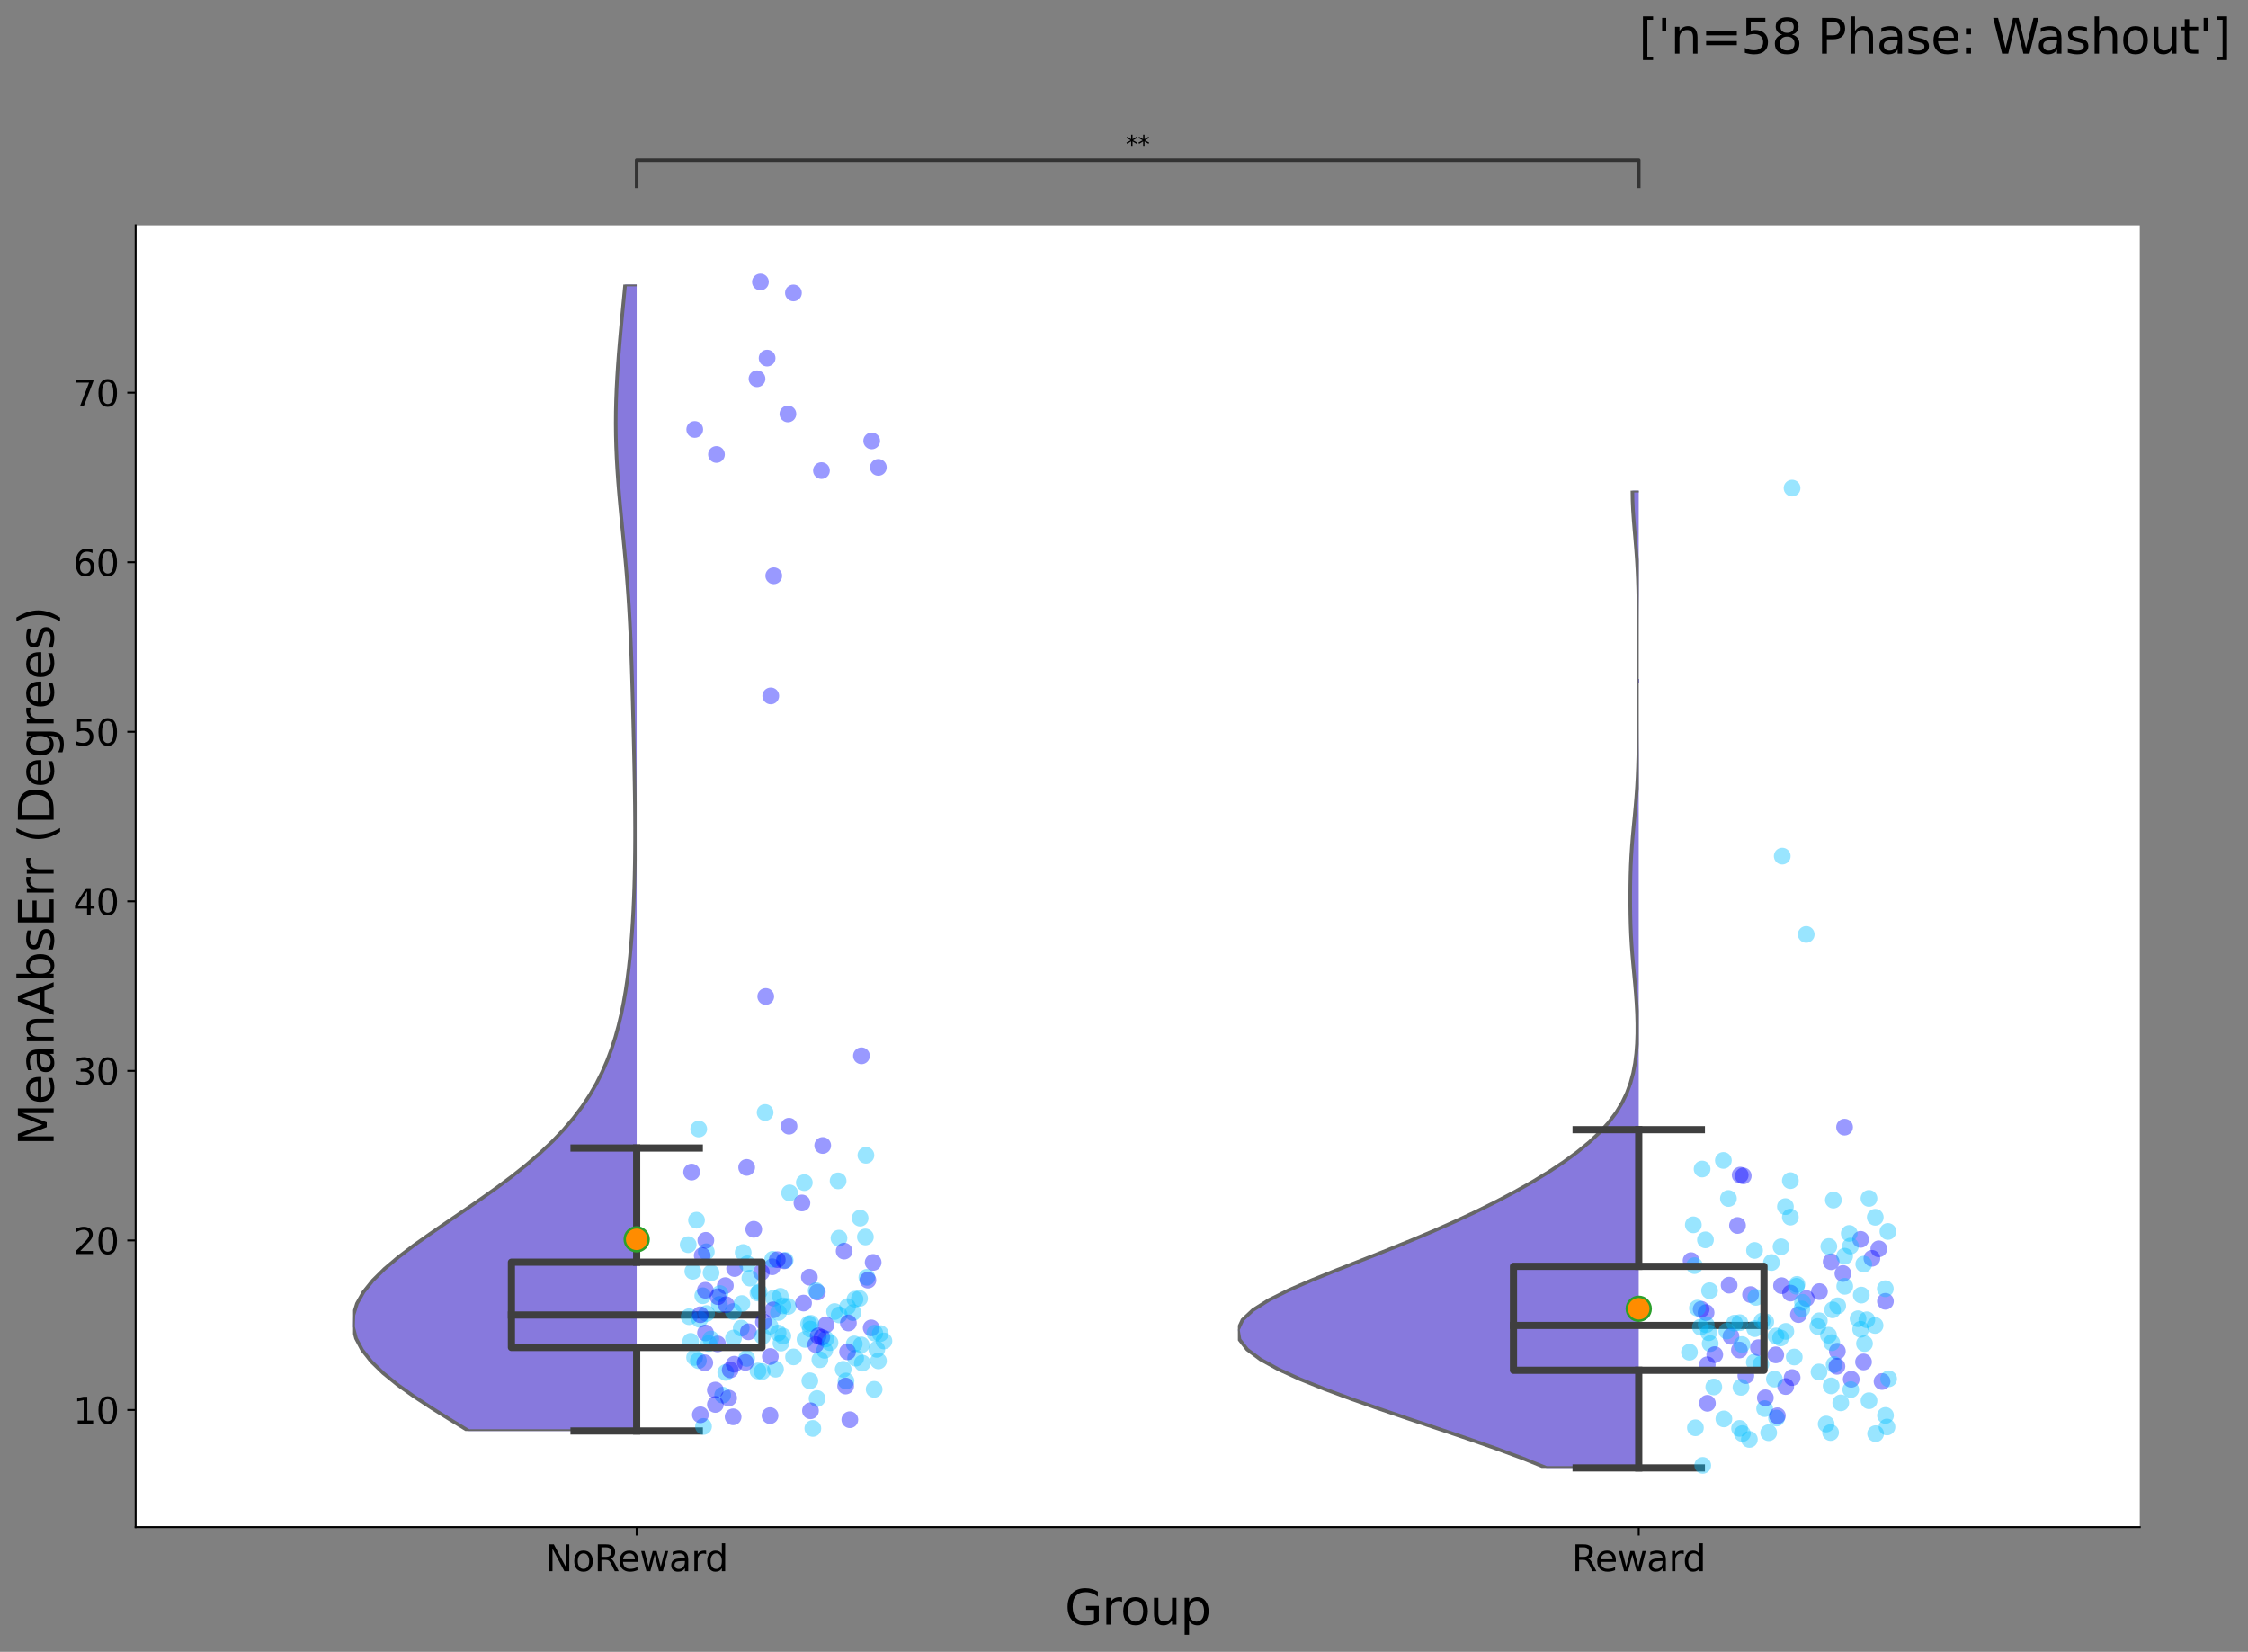 <?xml version="1.0" encoding="utf-8" standalone="no"?>
<!DOCTYPE svg PUBLIC "-//W3C//DTD SVG 1.1//EN"
  "http://www.w3.org/Graphics/SVG/1.1/DTD/svg11.dtd">
<svg height="689.786pt" version="1.1" viewBox="0 0 938.847 689.786" width="938.847pt" xmlns="http://www.w3.org/2000/svg" xmlns:xlink="http://www.w3.org/1999/xlink">
 <rect x="0" y="0" width="938.847" height="689.786" fill="#808080" stroke="none"/>
 <defs>
  <style type="text/css">*{stroke-linecap:butt;stroke-linejoin:round;}</style>
 </defs>
 <g id="figure_1">
  <g id="patch_1">
   <path d="M 0 689.786 
L 938.847 689.786 
L 938.847 0 
L 0 0 
z
" style="fill:none;"/>
  </g>
  <g id="axes_1">
   <g id="patch_2">
    <path d="M 56.644 637.712 
L 893.644 637.712 
L 893.644 94.112 
L 56.644 94.112 
z
" style="fill:#ffffff;"/>
   </g>
   <g id="PolyCollection_1">
    <defs>
     <path d="M 336.024 -92.215 
L 195.763 -92.215 
L 187.848 -97.051 
L 180.106 -101.887 
L 172.748 -106.722 
L 165.988 -111.558 
L 160.03 -116.394 
L 155.062 -121.23 
L 151.238 -126.066 
L 148.677 -130.902 
L 147.454 -135.738 
L 147.592 -140.573 
L 149.067 -145.409 
L 151.807 -150.245 
L 155.696 -155.081 
L 160.586 -159.917 
L 166.302 -164.753 
L 172.653 -169.589 
L 179.444 -174.424 
L 186.483 -179.26 
L 193.594 -184.096 
L 200.618 -188.932 
L 207.421 -193.768 
L 213.896 -198.604 
L 219.963 -203.44 
L 225.568 -208.275 
L 230.682 -213.111 
L 235.296 -217.947 
L 239.417 -222.783 
L 243.067 -227.619 
L 246.273 -232.455 
L 249.073 -237.291 
L 251.504 -242.126 
L 253.605 -246.962 
L 255.415 -251.798 
L 256.971 -256.634 
L 258.304 -261.47 
L 259.447 -266.306 
L 260.424 -271.141 
L 261.261 -275.977 
L 261.976 -280.813 
L 262.587 -285.649 
L 263.109 -290.485 
L 263.554 -295.321 
L 263.93 -300.157 
L 264.247 -304.992 
L 264.51 -309.828 
L 264.726 -314.664 
L 264.898 -319.5 
L 265.03 -324.336 
L 265.126 -329.172 
L 265.188 -334.008 
L 265.22 -338.843 
L 265.224 -343.679 
L 265.203 -348.515 
L 265.161 -353.351 
L 265.099 -358.187 
L 265.022 -363.023 
L 264.931 -367.859 
L 264.83 -372.694 
L 264.722 -377.53 
L 264.608 -382.366 
L 264.489 -387.202 
L 264.365 -392.038 
L 264.237 -396.874 
L 264.104 -401.709 
L 263.961 -406.545 
L 263.807 -411.381 
L 263.638 -416.217 
L 263.448 -421.053 
L 263.235 -425.889 
L 262.992 -430.725 
L 262.717 -435.56 
L 262.408 -440.396 
L 262.062 -445.232 
L 261.68 -450.068 
L 261.266 -454.904 
L 260.825 -459.74 
L 260.363 -464.576 
L 259.891 -469.411 
L 259.42 -474.247 
L 258.962 -479.083 
L 258.531 -483.919 
L 258.139 -488.755 
L 257.8 -493.591 
L 257.524 -498.427 
L 257.32 -503.262 
L 257.193 -508.098 
L 257.147 -512.934 
L 257.182 -517.77 
L 257.295 -522.606 
L 257.482 -527.442 
L 257.735 -532.278 
L 258.046 -537.113 
L 258.406 -541.949 
L 258.806 -546.785 
L 259.236 -551.621 
L 259.687 -556.457 
L 260.151 -561.293 
L 260.621 -566.128 
L 261.09 -570.964 
L 270.697 -570.964 
L 270.697 -570.964 
L 271.166 -566.128 
L 271.636 -561.293 
L 272.101 -556.457 
L 272.552 -551.621 
L 272.982 -546.785 
L 273.381 -541.949 
L 273.742 -537.113 
L 274.053 -532.278 
L 274.306 -527.442 
L 274.492 -522.606 
L 274.605 -517.77 
L 274.64 -512.934 
L 274.594 -508.098 
L 274.468 -503.262 
L 274.263 -498.427 
L 273.987 -493.591 
L 273.648 -488.755 
L 273.257 -483.919 
L 272.826 -479.083 
L 272.368 -474.247 
L 271.897 -469.411 
L 271.425 -464.576 
L 270.963 -459.74 
L 270.521 -454.904 
L 270.107 -450.068 
L 269.726 -445.232 
L 269.38 -440.396 
L 269.07 -435.56 
L 268.795 -430.725 
L 268.553 -425.889 
L 268.339 -421.053 
L 268.15 -416.217 
L 267.98 -411.381 
L 267.826 -406.545 
L 267.684 -401.709 
L 267.55 -396.874 
L 267.422 -392.038 
L 267.299 -387.202 
L 267.18 -382.366 
L 267.066 -377.53 
L 266.957 -372.694 
L 266.856 -367.859 
L 266.766 -363.023 
L 266.688 -358.187 
L 266.627 -353.351 
L 266.584 -348.515 
L 266.563 -343.679 
L 266.567 -338.843 
L 266.599 -334.008 
L 266.661 -329.172 
L 266.757 -324.336 
L 266.89 -319.5 
L 267.062 -314.664 
L 267.277 -309.828 
L 267.541 -304.992 
L 267.857 -300.157 
L 268.234 -295.321 
L 268.678 -290.485 
L 269.2 -285.649 
L 269.811 -280.813 
L 270.527 -275.977 
L 271.363 -271.141 
L 272.341 -266.306 
L 273.483 -261.47 
L 274.817 -256.634 
L 276.372 -251.798 
L 278.182 -246.962 
L 280.284 -242.126 
L 282.715 -237.291 
L 285.514 -232.455 
L 288.721 -227.619 
L 292.37 -222.783 
L 296.491 -217.947 
L 301.105 -213.111 
L 306.219 -208.275 
L 311.825 -203.44 
L 317.891 -198.604 
L 324.366 -193.768 
L 331.169 -188.932 
L 338.193 -184.096 
L 345.304 -179.26 
L 352.344 -174.424 
L 359.135 -169.589 
L 365.486 -164.753 
L 371.201 -159.917 
L 376.091 -155.081 
L 379.981 -150.245 
L 382.72 -145.409 
L 384.195 -140.573 
L 384.334 -135.738 
L 383.11 -130.902 
L 380.55 -126.066 
L 376.726 -121.23 
L 371.757 -116.394 
L 365.8 -111.558 
L 359.04 -106.722 
L 351.682 -101.887 
L 343.94 -97.051 
L 336.024 -92.215 
z
" id="mf63548e3d8" style="stroke:#676767;stroke-width:1.5;"/>
    </defs>
    <g clip-path="url(#p5cd23c814c)">
     <use style="fill:#8779dd;stroke:#676767;stroke-width:1.5;" x="0" xlink:href="#mf63548e3d8" y="689.786"/>
    </g>
   </g>
   <g id="PolyCollection_2">
    <defs>
     <path d="M 722.938 -76.783 
L 645.85 -76.783 
L 635.619 -80.905 
L 624.417 -85.027 
L 612.546 -89.15 
L 600.316 -93.272 
L 588.016 -97.394 
L 575.893 -101.517 
L 564.171 -105.639 
L 553.071 -109.761 
L 542.853 -113.884 
L 533.832 -118.006 
L 526.376 -122.128 
L 520.873 -126.251 
L 517.668 -130.373 
L 516.994 -134.495 
L 518.918 -138.618 
L 523.312 -142.74 
L 529.866 -146.862 
L 538.136 -150.985 
L 547.614 -155.107 
L 557.804 -159.229 
L 568.278 -163.352 
L 578.709 -167.474 
L 588.875 -171.596 
L 598.643 -175.719 
L 607.945 -179.841 
L 616.753 -183.963 
L 625.059 -188.086 
L 632.859 -192.208 
L 640.146 -196.33 
L 646.905 -200.453 
L 653.112 -204.575 
L 658.737 -208.697 
L 663.747 -212.82 
L 668.122 -216.942 
L 671.855 -221.064 
L 674.96 -225.187 
L 677.474 -229.309 
L 679.449 -233.431 
L 680.955 -237.554 
L 682.063 -241.676 
L 682.844 -245.798 
L 683.362 -249.921 
L 683.672 -254.043 
L 683.814 -258.165 
L 683.819 -262.288 
L 683.708 -266.41 
L 683.497 -270.532 
L 683.205 -274.655 
L 682.851 -278.777 
L 682.463 -282.899 
L 682.072 -287.022 
L 681.711 -291.144 
L 681.404 -295.266 
L 681.167 -299.389 
L 681.001 -303.511 
L 680.9 -307.633 
L 680.849 -311.756 
L 680.84 -315.878 
L 680.869 -320 
L 680.943 -324.123 
L 681.075 -328.245 
L 681.276 -332.368 
L 681.549 -336.49 
L 681.886 -340.612 
L 682.268 -344.735 
L 682.666 -348.857 
L 683.051 -352.979 
L 683.397 -357.102 
L 683.689 -361.224 
L 683.919 -365.346 
L 684.089 -369.469 
L 684.207 -373.591 
L 684.285 -377.713 
L 684.334 -381.836 
L 684.362 -385.958 
L 684.378 -390.08 
L 684.386 -394.203 
L 684.39 -398.325 
L 684.392 -402.447 
L 684.393 -406.57 
L 684.393 -410.692 
L 684.392 -414.814 
L 684.389 -418.937 
L 684.384 -423.059 
L 684.374 -427.181 
L 684.356 -431.304 
L 684.323 -435.426 
L 684.267 -439.548 
L 684.179 -443.671 
L 684.048 -447.793 
L 683.864 -451.915 
L 683.623 -456.038 
L 683.325 -460.16 
L 682.985 -464.282 
L 682.628 -468.405 
L 682.289 -472.527 
L 682.007 -476.649 
L 681.821 -480.772 
L 681.755 -484.894 
L 687.032 -484.894 
L 687.032 -484.894 
L 686.967 -480.772 
L 686.78 -476.649 
L 686.499 -472.527 
L 686.159 -468.405 
L 685.802 -464.282 
L 685.463 -460.16 
L 685.165 -456.038 
L 684.923 -451.915 
L 684.739 -447.793 
L 684.608 -443.671 
L 684.52 -439.548 
L 684.465 -435.426 
L 684.432 -431.304 
L 684.413 -427.181 
L 684.403 -423.059 
L 684.398 -418.937 
L 684.396 -414.814 
L 684.395 -410.692 
L 684.395 -406.57 
L 684.395 -402.447 
L 684.397 -398.325 
L 684.401 -394.203 
L 684.41 -390.08 
L 684.425 -385.958 
L 684.454 -381.836 
L 684.502 -377.713 
L 684.58 -373.591 
L 684.699 -369.469 
L 684.869 -365.346 
L 685.099 -361.224 
L 685.39 -357.102 
L 685.736 -352.979 
L 686.121 -348.857 
L 686.519 -344.735 
L 686.901 -340.612 
L 687.239 -336.49 
L 687.512 -332.368 
L 687.713 -328.245 
L 687.845 -324.123 
L 687.919 -320 
L 687.948 -315.878 
L 687.938 -311.756 
L 687.888 -307.633 
L 687.786 -303.511 
L 687.621 -299.389 
L 687.384 -295.266 
L 687.077 -291.144 
L 686.715 -287.022 
L 686.325 -282.899 
L 685.937 -278.777 
L 685.583 -274.655 
L 685.29 -270.532 
L 685.079 -266.41 
L 684.968 -262.288 
L 684.973 -258.165 
L 685.116 -254.043 
L 685.425 -249.921 
L 685.944 -245.798 
L 686.725 -241.676 
L 687.833 -237.554 
L 689.338 -233.431 
L 691.314 -229.309 
L 693.827 -225.187 
L 696.932 -221.064 
L 700.665 -216.942 
L 705.04 -212.82 
L 710.051 -208.697 
L 715.675 -204.575 
L 721.882 -200.453 
L 728.641 -196.33 
L 735.929 -192.208 
L 743.729 -188.086 
L 752.035 -183.963 
L 760.843 -179.841 
L 770.145 -175.719 
L 779.912 -171.596 
L 790.078 -167.474 
L 800.509 -163.352 
L 810.983 -159.229 
L 821.174 -155.107 
L 830.652 -150.985 
L 838.921 -146.862 
L 845.476 -142.74 
L 849.87 -138.618 
L 851.794 -134.495 
L 851.12 -130.373 
L 847.914 -126.251 
L 842.411 -122.128 
L 834.956 -118.006 
L 825.934 -113.884 
L 815.716 -109.761 
L 804.616 -105.639 
L 792.894 -101.517 
L 780.772 -97.394 
L 768.471 -93.272 
L 756.242 -89.15 
L 744.371 -85.027 
L 733.169 -80.905 
L 722.938 -76.783 
z
" id="mc92648e75b" style="stroke:#676767;stroke-width:1.5;"/>
    </defs>
    <g clip-path="url(#p502fe4afbb)">
     <use style="fill:#8779dd;stroke:#676767;stroke-width:1.5;" x="0" xlink:href="#mc92648e75b" y="689.786"/>
    </g>
   </g>
   <g id="PathCollection_1"/>
   <g id="PathCollection_2"/>
   <g id="PathCollection_3"/>
   <g id="PathCollection_4"/>
   <g id="PathCollection_5"/>
   <g id="PathCollection_6"/>
   <g id="PathCollection_7"/>
   <g id="PathCollection_8"/>
   <g id="PathCollection_9"/>
   <g id="PathCollection_10"/>
   <g id="PathCollection_11"/>
   <g id="PathCollection_12"/>
   <g id="PathCollection_13"/>
   <g id="PathCollection_14"/>
   <g id="PathCollection_15"/>
   <g id="PathCollection_16"/>
   <g id="PathCollection_17"/>
   <g id="PathCollection_18"/>
   <g id="PathCollection_19"/>
   <g id="PathCollection_20"/>
   <g id="PathCollection_21"/>
   <g id="PathCollection_22"/>
   <g id="PathCollection_23"/>
   <g id="PathCollection_24"/>
   <g id="PathCollection_25"/>
   <g id="PathCollection_26"/>
   <g id="PathCollection_27"/>
   <g id="PathCollection_28"/>
   <g id="PathCollection_29"/>
   <g id="PathCollection_30"/>
   <g id="PathCollection_31"/>
   <g id="PathCollection_32"/>
   <g id="PathCollection_33"/>
   <g id="PathCollection_34"/>
   <g id="PathCollection_35"/>
   <g id="PathCollection_36"/>
   <g id="PathCollection_37"/>
   <g id="PathCollection_38"/>
   <g id="PathCollection_39"/>
   <g id="PathCollection_40"/>
   <g id="PathCollection_41"/>
   <g id="PathCollection_42"/>
   <g id="PathCollection_43"/>
   <g id="PathCollection_44"/>
   <g id="PathCollection_45"/>
   <g id="PathCollection_46"/>
   <g id="PathCollection_47"/>
   <g id="PathCollection_48"/>
   <g id="PathCollection_49"/>
   <g id="PathCollection_50"/>
   <g id="PathCollection_51"/>
   <g id="PathCollection_52"/>
   <g id="PathCollection_53"/>
   <g id="PathCollection_54"/>
   <g id="PathCollection_55"/>
   <g id="PathCollection_56"/>
   <g id="PathCollection_57"/>
   <g id="PathCollection_58"/>
   <g id="matplotlib.axis_1">
    <g id="xtick_1">
     <g id="line2d_1">
      <defs>
       <path d="M 0 0 
L 0 3.5 
" id="m4cbdbed148" style="stroke:#000000;stroke-width:0.8;"/>
      </defs>
      <g>
       <use style="stroke:#000000;stroke-width:0.8;" x="265.894" xlink:href="#m4cbdbed148" y="637.712"/>
      </g>
     </g>
     <g id="text_1">
      <!-- NoReward -->
      <g transform="translate(227.762 656.11)scale(0.15 -0.15)">
       <defs>
        <path d="M 628 4666 
L 1478 4666 
L 3547 763 
L 3547 4666 
L 4159 4666 
L 4159 0 
L 3309 0 
L 1241 3903 
L 1241 0 
L 628 0 
L 628 4666 
z
" id="DejaVuSans-4e" transform="scale(0.016)"/>
        <path d="M 1959 3097 
Q 1497 3097 1228 2736 
Q 959 2375 959 1747 
Q 959 1119 1226 758 
Q 1494 397 1959 397 
Q 2419 397 2687 759 
Q 2956 1122 2956 1747 
Q 2956 2369 2687 2733 
Q 2419 3097 1959 3097 
z
M 1959 3584 
Q 2709 3584 3137 3096 
Q 3566 2609 3566 1747 
Q 3566 888 3137 398 
Q 2709 -91 1959 -91 
Q 1206 -91 779 398 
Q 353 888 353 1747 
Q 353 2609 779 3096 
Q 1206 3584 1959 3584 
z
" id="DejaVuSans-6f" transform="scale(0.016)"/>
        <path d="M 2841 2188 
Q 3044 2119 3236 1894 
Q 3428 1669 3622 1275 
L 4263 0 
L 3584 0 
L 2988 1197 
Q 2756 1666 2539 1819 
Q 2322 1972 1947 1972 
L 1259 1972 
L 1259 0 
L 628 0 
L 628 4666 
L 2053 4666 
Q 2853 4666 3247 4331 
Q 3641 3997 3641 3322 
Q 3641 2881 3436 2590 
Q 3231 2300 2841 2188 
z
M 1259 4147 
L 1259 2491 
L 2053 2491 
Q 2509 2491 2742 2702 
Q 2975 2913 2975 3322 
Q 2975 3731 2742 3939 
Q 2509 4147 2053 4147 
L 1259 4147 
z
" id="DejaVuSans-52" transform="scale(0.016)"/>
        <path d="M 3597 1894 
L 3597 1613 
L 953 1613 
Q 991 1019 1311 708 
Q 1631 397 2203 397 
Q 2534 397 2845 478 
Q 3156 559 3463 722 
L 3463 178 
Q 3153 47 2828 -22 
Q 2503 -91 2169 -91 
Q 1331 -91 842 396 
Q 353 884 353 1716 
Q 353 2575 817 3079 
Q 1281 3584 2069 3584 
Q 2775 3584 3186 3129 
Q 3597 2675 3597 1894 
z
M 3022 2063 
Q 3016 2534 2758 2815 
Q 2500 3097 2075 3097 
Q 1594 3097 1305 2825 
Q 1016 2553 972 2059 
L 3022 2063 
z
" id="DejaVuSans-65" transform="scale(0.016)"/>
        <path d="M 269 3500 
L 844 3500 
L 1563 769 
L 2278 3500 
L 2956 3500 
L 3675 769 
L 4391 3500 
L 4966 3500 
L 4050 0 
L 3372 0 
L 2619 2869 
L 1863 0 
L 1184 0 
L 269 3500 
z
" id="DejaVuSans-77" transform="scale(0.016)"/>
        <path d="M 2194 1759 
Q 1497 1759 1228 1600 
Q 959 1441 959 1056 
Q 959 750 1161 570 
Q 1363 391 1709 391 
Q 2188 391 2477 730 
Q 2766 1069 2766 1631 
L 2766 1759 
L 2194 1759 
z
M 3341 1997 
L 3341 0 
L 2766 0 
L 2766 531 
Q 2569 213 2275 61 
Q 1981 -91 1556 -91 
Q 1019 -91 701 211 
Q 384 513 384 1019 
Q 384 1609 779 1909 
Q 1175 2209 1959 2209 
L 2766 2209 
L 2766 2266 
Q 2766 2663 2505 2880 
Q 2244 3097 1772 3097 
Q 1472 3097 1187 3025 
Q 903 2953 641 2809 
L 641 3341 
Q 956 3463 1253 3523 
Q 1550 3584 1831 3584 
Q 2591 3584 2966 3190 
Q 3341 2797 3341 1997 
z
" id="DejaVuSans-61" transform="scale(0.016)"/>
        <path d="M 2631 2963 
Q 2534 3019 2420 3045 
Q 2306 3072 2169 3072 
Q 1681 3072 1420 2755 
Q 1159 2438 1159 1844 
L 1159 0 
L 581 0 
L 581 3500 
L 1159 3500 
L 1159 2956 
Q 1341 3275 1631 3429 
Q 1922 3584 2338 3584 
Q 2397 3584 2469 3576 
Q 2541 3569 2628 3553 
L 2631 2963 
z
" id="DejaVuSans-72" transform="scale(0.016)"/>
        <path d="M 2906 2969 
L 2906 4863 
L 3481 4863 
L 3481 0 
L 2906 0 
L 2906 525 
Q 2725 213 2448 61 
Q 2172 -91 1784 -91 
Q 1150 -91 751 415 
Q 353 922 353 1747 
Q 353 2572 751 3078 
Q 1150 3584 1784 3584 
Q 2172 3584 2448 3432 
Q 2725 3281 2906 2969 
z
M 947 1747 
Q 947 1113 1208 752 
Q 1469 391 1925 391 
Q 2381 391 2643 752 
Q 2906 1113 2906 1747 
Q 2906 2381 2643 2742 
Q 2381 3103 1925 3103 
Q 1469 3103 1208 2742 
Q 947 2381 947 1747 
z
" id="DejaVuSans-64" transform="scale(0.016)"/>
       </defs>
       <use xlink:href="#DejaVuSans-4e"/>
       <use x="74.805" xlink:href="#DejaVuSans-6f"/>
       <use x="135.986" xlink:href="#DejaVuSans-52"/>
       <use x="200.969" xlink:href="#DejaVuSans-65"/>
       <use x="262.492" xlink:href="#DejaVuSans-77"/>
       <use x="344.279" xlink:href="#DejaVuSans-61"/>
       <use x="405.559" xlink:href="#DejaVuSans-72"/>
       <use x="444.922" xlink:href="#DejaVuSans-64"/>
      </g>
     </g>
    </g>
    <g id="xtick_2">
     <g id="line2d_2">
      <g>
       <use style="stroke:#000000;stroke-width:0.8;" x="684.394" xlink:href="#m4cbdbed148" y="637.712"/>
      </g>
     </g>
     <g id="text_2">
      <!-- Reward -->
      <g transform="translate(656.462 656.11)scale(0.15 -0.15)">
       <use xlink:href="#DejaVuSans-52"/>
       <use x="64.982" xlink:href="#DejaVuSans-65"/>
       <use x="126.506" xlink:href="#DejaVuSans-77"/>
       <use x="208.293" xlink:href="#DejaVuSans-61"/>
       <use x="269.572" xlink:href="#DejaVuSans-72"/>
       <use x="308.936" xlink:href="#DejaVuSans-64"/>
      </g>
     </g>
    </g>
    <g id="text_3">
     <!-- Group -->
     <g transform="translate(444.705 678.426)scale(0.2 -0.2)">
      <defs>
       <path d="M 3809 666 
L 3809 1919 
L 2778 1919 
L 2778 2438 
L 4434 2438 
L 4434 434 
Q 4069 175 3628 42 
Q 3188 -91 2688 -91 
Q 1594 -91 976 548 
Q 359 1188 359 2328 
Q 359 3472 976 4111 
Q 1594 4750 2688 4750 
Q 3144 4750 3555 4637 
Q 3966 4525 4313 4306 
L 4313 3634 
Q 3963 3931 3569 4081 
Q 3175 4231 2741 4231 
Q 1884 4231 1454 3753 
Q 1025 3275 1025 2328 
Q 1025 1384 1454 906 
Q 1884 428 2741 428 
Q 3075 428 3337 486 
Q 3600 544 3809 666 
z
" id="DejaVuSans-47" transform="scale(0.016)"/>
       <path d="M 544 1381 
L 544 3500 
L 1119 3500 
L 1119 1403 
Q 1119 906 1312 657 
Q 1506 409 1894 409 
Q 2359 409 2629 706 
Q 2900 1003 2900 1516 
L 2900 3500 
L 3475 3500 
L 3475 0 
L 2900 0 
L 2900 538 
Q 2691 219 2414 64 
Q 2138 -91 1772 -91 
Q 1169 -91 856 284 
Q 544 659 544 1381 
z
M 1991 3584 
L 1991 3584 
z
" id="DejaVuSans-75" transform="scale(0.016)"/>
       <path d="M 1159 525 
L 1159 -1331 
L 581 -1331 
L 581 3500 
L 1159 3500 
L 1159 2969 
Q 1341 3281 1617 3432 
Q 1894 3584 2278 3584 
Q 2916 3584 3314 3078 
Q 3713 2572 3713 1747 
Q 3713 922 3314 415 
Q 2916 -91 2278 -91 
Q 1894 -91 1617 61 
Q 1341 213 1159 525 
z
M 3116 1747 
Q 3116 2381 2855 2742 
Q 2594 3103 2138 3103 
Q 1681 3103 1420 2742 
Q 1159 2381 1159 1747 
Q 1159 1113 1420 752 
Q 1681 391 2138 391 
Q 2594 391 2855 752 
Q 3116 1113 3116 1747 
z
" id="DejaVuSans-70" transform="scale(0.016)"/>
      </defs>
      <use xlink:href="#DejaVuSans-47"/>
      <use x="77.49" xlink:href="#DejaVuSans-72"/>
      <use x="116.354" xlink:href="#DejaVuSans-6f"/>
      <use x="177.535" xlink:href="#DejaVuSans-75"/>
      <use x="240.914" xlink:href="#DejaVuSans-70"/>
     </g>
    </g>
   </g>
   <g id="matplotlib.axis_2">
    <g id="ytick_1">
     <g id="line2d_3">
      <defs>
       <path d="M 0 0 
L -3.5 0 
" id="m8c0e309e02" style="stroke:#000000;stroke-width:0.8;"/>
      </defs>
      <g>
       <use style="stroke:#000000;stroke-width:0.8;" x="56.644" xlink:href="#m8c0e309e02" y="588.786"/>
      </g>
     </g>
     <g id="text_4">
      <!-- 10 -->
      <g transform="translate(30.556 594.485)scale(0.15 -0.15)">
       <defs>
        <path d="M 794 531 
L 1825 531 
L 1825 4091 
L 703 3866 
L 703 4441 
L 1819 4666 
L 2450 4666 
L 2450 531 
L 3481 531 
L 3481 0 
L 794 0 
L 794 531 
z
" id="DejaVuSans-31" transform="scale(0.016)"/>
        <path d="M 2034 4250 
Q 1547 4250 1301 3770 
Q 1056 3291 1056 2328 
Q 1056 1369 1301 889 
Q 1547 409 2034 409 
Q 2525 409 2770 889 
Q 3016 1369 3016 2328 
Q 3016 3291 2770 3770 
Q 2525 4250 2034 4250 
z
M 2034 4750 
Q 2819 4750 3233 4129 
Q 3647 3509 3647 2328 
Q 3647 1150 3233 529 
Q 2819 -91 2034 -91 
Q 1250 -91 836 529 
Q 422 1150 422 2328 
Q 422 3509 836 4129 
Q 1250 4750 2034 4750 
z
" id="DejaVuSans-30" transform="scale(0.016)"/>
       </defs>
       <use xlink:href="#DejaVuSans-31"/>
       <use x="63.623" xlink:href="#DejaVuSans-30"/>
      </g>
     </g>
    </g>
    <g id="ytick_2">
     <g id="line2d_4">
      <g>
       <use style="stroke:#000000;stroke-width:0.8;" x="56.644" xlink:href="#m8c0e309e02" y="517.988"/>
      </g>
     </g>
     <g id="text_5">
      <!-- 20 -->
      <g transform="translate(30.556 523.686)scale(0.15 -0.15)">
       <defs>
        <path d="M 1228 531 
L 3431 531 
L 3431 0 
L 469 0 
L 469 531 
Q 828 903 1448 1529 
Q 2069 2156 2228 2338 
Q 2531 2678 2651 2914 
Q 2772 3150 2772 3378 
Q 2772 3750 2511 3984 
Q 2250 4219 1831 4219 
Q 1534 4219 1204 4116 
Q 875 4013 500 3803 
L 500 4441 
Q 881 4594 1212 4672 
Q 1544 4750 1819 4750 
Q 2544 4750 2975 4387 
Q 3406 4025 3406 3419 
Q 3406 3131 3298 2873 
Q 3191 2616 2906 2266 
Q 2828 2175 2409 1742 
Q 1991 1309 1228 531 
z
" id="DejaVuSans-32" transform="scale(0.016)"/>
       </defs>
       <use xlink:href="#DejaVuSans-32"/>
       <use x="63.623" xlink:href="#DejaVuSans-30"/>
      </g>
     </g>
    </g>
    <g id="ytick_3">
     <g id="line2d_5">
      <g>
       <use style="stroke:#000000;stroke-width:0.8;" x="56.644" xlink:href="#m8c0e309e02" y="447.189"/>
      </g>
     </g>
     <g id="text_6">
      <!-- 30 -->
      <g transform="translate(30.556 452.888)scale(0.15 -0.15)">
       <defs>
        <path d="M 2597 2516 
Q 3050 2419 3304 2112 
Q 3559 1806 3559 1356 
Q 3559 666 3084 287 
Q 2609 -91 1734 -91 
Q 1441 -91 1130 -33 
Q 819 25 488 141 
L 488 750 
Q 750 597 1062 519 
Q 1375 441 1716 441 
Q 2309 441 2620 675 
Q 2931 909 2931 1356 
Q 2931 1769 2642 2001 
Q 2353 2234 1838 2234 
L 1294 2234 
L 1294 2753 
L 1863 2753 
Q 2328 2753 2575 2939 
Q 2822 3125 2822 3475 
Q 2822 3834 2567 4026 
Q 2313 4219 1838 4219 
Q 1578 4219 1281 4162 
Q 984 4106 628 3988 
L 628 4550 
Q 988 4650 1302 4700 
Q 1616 4750 1894 4750 
Q 2613 4750 3031 4423 
Q 3450 4097 3450 3541 
Q 3450 3153 3228 2886 
Q 3006 2619 2597 2516 
z
" id="DejaVuSans-33" transform="scale(0.016)"/>
       </defs>
       <use xlink:href="#DejaVuSans-33"/>
       <use x="63.623" xlink:href="#DejaVuSans-30"/>
      </g>
     </g>
    </g>
    <g id="ytick_4">
     <g id="line2d_6">
      <g>
       <use style="stroke:#000000;stroke-width:0.8;" x="56.644" xlink:href="#m8c0e309e02" y="376.39"/>
      </g>
     </g>
     <g id="text_7">
      <!-- 40 -->
      <g transform="translate(30.556 382.089)scale(0.15 -0.15)">
       <defs>
        <path d="M 2419 4116 
L 825 1625 
L 2419 1625 
L 2419 4116 
z
M 2253 4666 
L 3047 4666 
L 3047 1625 
L 3713 1625 
L 3713 1100 
L 3047 1100 
L 3047 0 
L 2419 0 
L 2419 1100 
L 313 1100 
L 313 1709 
L 2253 4666 
z
" id="DejaVuSans-34" transform="scale(0.016)"/>
       </defs>
       <use xlink:href="#DejaVuSans-34"/>
       <use x="63.623" xlink:href="#DejaVuSans-30"/>
      </g>
     </g>
    </g>
    <g id="ytick_5">
     <g id="line2d_7">
      <g>
       <use style="stroke:#000000;stroke-width:0.8;" x="56.644" xlink:href="#m8c0e309e02" y="305.592"/>
      </g>
     </g>
     <g id="text_8">
      <!-- 50 -->
      <g transform="translate(30.556 311.29)scale(0.15 -0.15)">
       <defs>
        <path d="M 691 4666 
L 3169 4666 
L 3169 4134 
L 1269 4134 
L 1269 2991 
Q 1406 3038 1543 3061 
Q 1681 3084 1819 3084 
Q 2600 3084 3056 2656 
Q 3513 2228 3513 1497 
Q 3513 744 3044 326 
Q 2575 -91 1722 -91 
Q 1428 -91 1123 -41 
Q 819 9 494 109 
L 494 744 
Q 775 591 1075 516 
Q 1375 441 1709 441 
Q 2250 441 2565 725 
Q 2881 1009 2881 1497 
Q 2881 1984 2565 2268 
Q 2250 2553 1709 2553 
Q 1456 2553 1204 2497 
Q 953 2441 691 2322 
L 691 4666 
z
" id="DejaVuSans-35" transform="scale(0.016)"/>
       </defs>
       <use xlink:href="#DejaVuSans-35"/>
       <use x="63.623" xlink:href="#DejaVuSans-30"/>
      </g>
     </g>
    </g>
    <g id="ytick_6">
     <g id="line2d_8">
      <g>
       <use style="stroke:#000000;stroke-width:0.8;" x="56.644" xlink:href="#m8c0e309e02" y="234.793"/>
      </g>
     </g>
     <g id="text_9">
      <!-- 60 -->
      <g transform="translate(30.556 240.492)scale(0.15 -0.15)">
       <defs>
        <path d="M 2113 2584 
Q 1688 2584 1439 2293 
Q 1191 2003 1191 1497 
Q 1191 994 1439 701 
Q 1688 409 2113 409 
Q 2538 409 2786 701 
Q 3034 994 3034 1497 
Q 3034 2003 2786 2293 
Q 2538 2584 2113 2584 
z
M 3366 4563 
L 3366 3988 
Q 3128 4100 2886 4159 
Q 2644 4219 2406 4219 
Q 1781 4219 1451 3797 
Q 1122 3375 1075 2522 
Q 1259 2794 1537 2939 
Q 1816 3084 2150 3084 
Q 2853 3084 3261 2657 
Q 3669 2231 3669 1497 
Q 3669 778 3244 343 
Q 2819 -91 2113 -91 
Q 1303 -91 875 529 
Q 447 1150 447 2328 
Q 447 3434 972 4092 
Q 1497 4750 2381 4750 
Q 2619 4750 2861 4703 
Q 3103 4656 3366 4563 
z
" id="DejaVuSans-36" transform="scale(0.016)"/>
       </defs>
       <use xlink:href="#DejaVuSans-36"/>
       <use x="63.623" xlink:href="#DejaVuSans-30"/>
      </g>
     </g>
    </g>
    <g id="ytick_7">
     <g id="line2d_9">
      <g>
       <use style="stroke:#000000;stroke-width:0.8;" x="56.644" xlink:href="#m8c0e309e02" y="163.994"/>
      </g>
     </g>
     <g id="text_10">
      <!-- 70 -->
      <g transform="translate(30.556 169.693)scale(0.15 -0.15)">
       <defs>
        <path d="M 525 4666 
L 3525 4666 
L 3525 4397 
L 1831 0 
L 1172 0 
L 2766 4134 
L 525 4134 
L 525 4666 
z
" id="DejaVuSans-37" transform="scale(0.016)"/>
       </defs>
       <use xlink:href="#DejaVuSans-37"/>
       <use x="63.623" xlink:href="#DejaVuSans-30"/>
      </g>
     </g>
    </g>
    <g id="text_11">
     <!-- MeanAbsErr (Degrees) -->
     <g transform="translate(22.397 478.508)rotate(-90)scale(0.2 -0.2)">
      <defs>
       <path d="M 628 4666 
L 1569 4666 
L 2759 1491 
L 3956 4666 
L 4897 4666 
L 4897 0 
L 4281 0 
L 4281 4097 
L 3078 897 
L 2444 897 
L 1241 4097 
L 1241 0 
L 628 0 
L 628 4666 
z
" id="DejaVuSans-4d" transform="scale(0.016)"/>
       <path d="M 3513 2113 
L 3513 0 
L 2938 0 
L 2938 2094 
Q 2938 2591 2744 2837 
Q 2550 3084 2163 3084 
Q 1697 3084 1428 2787 
Q 1159 2491 1159 1978 
L 1159 0 
L 581 0 
L 581 3500 
L 1159 3500 
L 1159 2956 
Q 1366 3272 1645 3428 
Q 1925 3584 2291 3584 
Q 2894 3584 3203 3211 
Q 3513 2838 3513 2113 
z
" id="DejaVuSans-6e" transform="scale(0.016)"/>
       <path d="M 2188 4044 
L 1331 1722 
L 3047 1722 
L 2188 4044 
z
M 1831 4666 
L 2547 4666 
L 4325 0 
L 3669 0 
L 3244 1197 
L 1141 1197 
L 716 0 
L 50 0 
L 1831 4666 
z
" id="DejaVuSans-41" transform="scale(0.016)"/>
       <path d="M 3116 1747 
Q 3116 2381 2855 2742 
Q 2594 3103 2138 3103 
Q 1681 3103 1420 2742 
Q 1159 2381 1159 1747 
Q 1159 1113 1420 752 
Q 1681 391 2138 391 
Q 2594 391 2855 752 
Q 3116 1113 3116 1747 
z
M 1159 2969 
Q 1341 3281 1617 3432 
Q 1894 3584 2278 3584 
Q 2916 3584 3314 3078 
Q 3713 2572 3713 1747 
Q 3713 922 3314 415 
Q 2916 -91 2278 -91 
Q 1894 -91 1617 61 
Q 1341 213 1159 525 
L 1159 0 
L 581 0 
L 581 4863 
L 1159 4863 
L 1159 2969 
z
" id="DejaVuSans-62" transform="scale(0.016)"/>
       <path d="M 2834 3397 
L 2834 2853 
Q 2591 2978 2328 3040 
Q 2066 3103 1784 3103 
Q 1356 3103 1142 2972 
Q 928 2841 928 2578 
Q 928 2378 1081 2264 
Q 1234 2150 1697 2047 
L 1894 2003 
Q 2506 1872 2764 1633 
Q 3022 1394 3022 966 
Q 3022 478 2636 193 
Q 2250 -91 1575 -91 
Q 1294 -91 989 -36 
Q 684 19 347 128 
L 347 722 
Q 666 556 975 473 
Q 1284 391 1588 391 
Q 1994 391 2212 530 
Q 2431 669 2431 922 
Q 2431 1156 2273 1281 
Q 2116 1406 1581 1522 
L 1381 1569 
Q 847 1681 609 1914 
Q 372 2147 372 2553 
Q 372 3047 722 3315 
Q 1072 3584 1716 3584 
Q 2034 3584 2315 3537 
Q 2597 3491 2834 3397 
z
" id="DejaVuSans-73" transform="scale(0.016)"/>
       <path d="M 628 4666 
L 3578 4666 
L 3578 4134 
L 1259 4134 
L 1259 2753 
L 3481 2753 
L 3481 2222 
L 1259 2222 
L 1259 531 
L 3634 531 
L 3634 0 
L 628 0 
L 628 4666 
z
" id="DejaVuSans-45" transform="scale(0.016)"/>
       <path id="DejaVuSans-20" transform="scale(0.016)"/>
       <path d="M 1984 4856 
Q 1566 4138 1362 3434 
Q 1159 2731 1159 2009 
Q 1159 1288 1364 580 
Q 1569 -128 1984 -844 
L 1484 -844 
Q 1016 -109 783 600 
Q 550 1309 550 2009 
Q 550 2706 781 3412 
Q 1013 4119 1484 4856 
L 1984 4856 
z
" id="DejaVuSans-28" transform="scale(0.016)"/>
       <path d="M 1259 4147 
L 1259 519 
L 2022 519 
Q 2988 519 3436 956 
Q 3884 1394 3884 2338 
Q 3884 3275 3436 3711 
Q 2988 4147 2022 4147 
L 1259 4147 
z
M 628 4666 
L 1925 4666 
Q 3281 4666 3915 4102 
Q 4550 3538 4550 2338 
Q 4550 1131 3912 565 
Q 3275 0 1925 0 
L 628 0 
L 628 4666 
z
" id="DejaVuSans-44" transform="scale(0.016)"/>
       <path d="M 2906 1791 
Q 2906 2416 2648 2759 
Q 2391 3103 1925 3103 
Q 1463 3103 1205 2759 
Q 947 2416 947 1791 
Q 947 1169 1205 825 
Q 1463 481 1925 481 
Q 2391 481 2648 825 
Q 2906 1169 2906 1791 
z
M 3481 434 
Q 3481 -459 3084 -895 
Q 2688 -1331 1869 -1331 
Q 1566 -1331 1297 -1286 
Q 1028 -1241 775 -1147 
L 775 -588 
Q 1028 -725 1275 -790 
Q 1522 -856 1778 -856 
Q 2344 -856 2625 -561 
Q 2906 -266 2906 331 
L 2906 616 
Q 2728 306 2450 153 
Q 2172 0 1784 0 
Q 1141 0 747 490 
Q 353 981 353 1791 
Q 353 2603 747 3093 
Q 1141 3584 1784 3584 
Q 2172 3584 2450 3431 
Q 2728 3278 2906 2969 
L 2906 3500 
L 3481 3500 
L 3481 434 
z
" id="DejaVuSans-67" transform="scale(0.016)"/>
       <path d="M 513 4856 
L 1013 4856 
Q 1481 4119 1714 3412 
Q 1947 2706 1947 2009 
Q 1947 1309 1714 600 
Q 1481 -109 1013 -844 
L 513 -844 
Q 928 -128 1133 580 
Q 1338 1288 1338 2009 
Q 1338 2731 1133 3434 
Q 928 4138 513 4856 
z
" id="DejaVuSans-29" transform="scale(0.016)"/>
      </defs>
      <use xlink:href="#DejaVuSans-4d"/>
      <use x="86.279" xlink:href="#DejaVuSans-65"/>
      <use x="147.803" xlink:href="#DejaVuSans-61"/>
      <use x="209.082" xlink:href="#DejaVuSans-6e"/>
      <use x="272.461" xlink:href="#DejaVuSans-41"/>
      <use x="340.869" xlink:href="#DejaVuSans-62"/>
      <use x="404.346" xlink:href="#DejaVuSans-73"/>
      <use x="456.445" xlink:href="#DejaVuSans-45"/>
      <use x="519.629" xlink:href="#DejaVuSans-72"/>
      <use x="558.992" xlink:href="#DejaVuSans-72"/>
      <use x="600.105" xlink:href="#DejaVuSans-20"/>
      <use x="631.893" xlink:href="#DejaVuSans-28"/>
      <use x="670.906" xlink:href="#DejaVuSans-44"/>
      <use x="747.908" xlink:href="#DejaVuSans-65"/>
      <use x="809.432" xlink:href="#DejaVuSans-67"/>
      <use x="872.908" xlink:href="#DejaVuSans-72"/>
      <use x="911.771" xlink:href="#DejaVuSans-65"/>
      <use x="973.295" xlink:href="#DejaVuSans-65"/>
      <use x="1034.818" xlink:href="#DejaVuSans-73"/>
      <use x="1086.918" xlink:href="#DejaVuSans-29"/>
     </g>
    </g>
   </g>
   <g id="line2d_10">
    <path clip-path="url(#p2299694ba2)" d="M 265.894 562.691 
L 265.894 597.571 
" style="fill:none;stroke:#3f3f3f;stroke-linecap:square;stroke-width:3;"/>
   </g>
   <g id="line2d_11">
    <path clip-path="url(#p2299694ba2)" d="M 265.894 527.086 
L 265.894 479.408 
" style="fill:none;stroke:#3f3f3f;stroke-linecap:square;stroke-width:3;"/>
   </g>
   <g id="line2d_12">
    <path clip-path="url(#p2299694ba2)" d="M 239.738 597.571 
L 292.05 597.571 
" style="fill:none;stroke:#3f3f3f;stroke-linecap:square;stroke-width:3;"/>
   </g>
   <g id="line2d_13">
    <path clip-path="url(#p2299694ba2)" d="M 239.738 479.408 
L 292.05 479.408 
" style="fill:none;stroke:#3f3f3f;stroke-linecap:square;stroke-width:3;"/>
   </g>
   <g id="line2d_14">
    <path clip-path="url(#p2299694ba2)" d="M 684.394 572.222 
L 684.394 613.003 
" style="fill:none;stroke:#3f3f3f;stroke-linecap:square;stroke-width:3;"/>
   </g>
   <g id="line2d_15">
    <path clip-path="url(#p2299694ba2)" d="M 684.394 528.799 
L 684.394 471.751 
" style="fill:none;stroke:#3f3f3f;stroke-linecap:square;stroke-width:3;"/>
   </g>
   <g id="line2d_16">
    <path clip-path="url(#p2299694ba2)" d="M 658.237 613.003 
L 710.55 613.003 
" style="fill:none;stroke:#3f3f3f;stroke-linecap:square;stroke-width:3;"/>
   </g>
   <g id="line2d_17">
    <path clip-path="url(#p2299694ba2)" d="M 658.237 471.751 
L 710.55 471.751 
" style="fill:none;stroke:#3f3f3f;stroke-linecap:square;stroke-width:3;"/>
   </g>
   <g id="line2d_18">
    <path d="M 265.894 77.804 
L 265.894 66.932 
L 684.394 66.932 
L 684.394 77.804 
" style="fill:none;stroke:#333333;stroke-linecap:square;stroke-width:1.5;"/>
   </g>
   <g id="line2d_19">
    <path clip-path="url(#p2299694ba2)" d="M 213.581 549.146 
L 318.206 549.146 
" style="fill:none;stroke:#3f3f3f;stroke-linecap:square;stroke-width:3;"/>
   </g>
   <g id="line2d_20">
    <path clip-path="url(#p2299694ba2)" d="M 632.081 553.507 
L 736.706 553.507 
" style="fill:none;stroke:#3f3f3f;stroke-linecap:square;stroke-width:3;"/>
   </g>
   <g id="patch_3">
    <path d="M 56.644 637.712 
L 56.644 94.112 
" style="fill:none;stroke:#000000;stroke-linecap:square;stroke-linejoin:miter;stroke-width:0.8;"/>
   </g>
   <g id="patch_4">
    <path d="M 56.644 637.712 
L 893.644 637.712 
" style="fill:none;stroke:#000000;stroke-linecap:square;stroke-linejoin:miter;stroke-width:0.8;"/>
   </g>
   <g id="PathCollection_59">
    <defs>
     <path d="M 0 3.5 
C 0.928 3.5 1.819 3.131 2.475 2.475 
C 3.131 1.819 3.5 0.928 3.5 -0 
C 3.5 -0.928 3.131 -1.819 2.475 -2.475 
C 1.819 -3.131 0.928 -3.5 0 -3.5 
C -0.928 -3.5 -1.819 -3.131 -2.475 -2.475 
C -3.131 -1.819 -3.5 -0.928 -3.5 0 
C -3.5 0.928 -3.131 1.819 -2.475 2.475 
C -1.819 3.131 -0.928 3.5 0 3.5 
z
" id="C0_0_8b2ca3e395"/>
    </defs>
    <g clip-path="url(#p2299694ba2)">
     <use style="fill:#00bfff;fill-opacity:0.4;" x="361.636" xlink:href="#C0_0_8b2ca3e395" y="482.439"/>
    </g>
    <g clip-path="url(#p2299694ba2)">
     <use style="fill:#00bfff;fill-opacity:0.4;" x="335.909" xlink:href="#C0_0_8b2ca3e395" y="493.868"/>
    </g>
    <g clip-path="url(#p2299694ba2)">
     <use style="fill:#00bfff;fill-opacity:0.4;" x="362.026" xlink:href="#C0_0_8b2ca3e395" y="533.41"/>
    </g>
    <g clip-path="url(#p2299694ba2)">
     <use style="fill:#00bfff;fill-opacity:0.4;" x="306.351" xlink:href="#C0_0_8b2ca3e395" y="558.748"/>
    </g>
    <g clip-path="url(#p2299694ba2)">
     <use style="fill:#00bfff;fill-opacity:0.4;" x="327.915" xlink:href="#C0_0_8b2ca3e395" y="526.298"/>
    </g>
    <g clip-path="url(#p2299694ba2)">
     <use style="fill:#00bfff;fill-opacity:0.4;" x="353.976" xlink:href="#C0_0_8b2ca3e395" y="545.667"/>
    </g>
    <g clip-path="url(#p2299694ba2)">
     <use style="fill:#00bfff;fill-opacity:0.4;" x="353.314" xlink:href="#C0_0_8b2ca3e395" y="576.7"/>
    </g>
    <g clip-path="url(#p2299694ba2)">
     <use style="fill:#00bfff;fill-opacity:0.4;" x="303.106" xlink:href="#C0_0_8b2ca3e395" y="573.107"/>
    </g>
    <g clip-path="url(#p2299694ba2)">
     <use style="fill:#00bfff;fill-opacity:0.4;" x="294.977" xlink:href="#C0_0_8b2ca3e395" y="522.733"/>
    </g>
    <g clip-path="url(#p2299694ba2)">
     <use style="fill:#00bfff;fill-opacity:0.4;" x="344.892" xlink:href="#C0_0_8b2ca3e395" y="559.138"/>
    </g>
    <g clip-path="url(#p2299694ba2)">
     <use style="fill:#00bfff;fill-opacity:0.4;" x="348.561" xlink:href="#C0_0_8b2ca3e395" y="547.698"/>
    </g>
    <g clip-path="url(#p2299694ba2)">
     <use style="fill:#00bfff;fill-opacity:0.4;" x="289.346" xlink:href="#C0_0_8b2ca3e395" y="530.888"/>
    </g>
    <g clip-path="url(#p2299694ba2)">
     <use style="fill:#0000ff;fill-opacity:0.4;" x="319.802" xlink:href="#C0_0_8b2ca3e395" y="416.125"/>
    </g>
    <g clip-path="url(#p2299694ba2)">
     <use style="fill:#0000ff;fill-opacity:0.4;" x="311.834" xlink:href="#C0_0_8b2ca3e395" y="487.51"/>
    </g>
    <g clip-path="url(#p2299694ba2)">
     <use style="fill:#0000ff;fill-opacity:0.4;" x="294.784" xlink:href="#C0_0_8b2ca3e395" y="517.95"/>
    </g>
    <g clip-path="url(#p2299694ba2)">
     <use style="fill:#0000ff;fill-opacity:0.4;" x="288.853" xlink:href="#C0_0_8b2ca3e395" y="489.463"/>
    </g>
    <g clip-path="url(#p2299694ba2)">
     <use style="fill:#0000ff;fill-opacity:0.4;" x="317.981" xlink:href="#C0_0_8b2ca3e395" y="531.322"/>
    </g>
    <g clip-path="url(#p2299694ba2)">
     <use style="fill:#0000ff;fill-opacity:0.4;" x="306.809" xlink:href="#C0_0_8b2ca3e395" y="529.738"/>
    </g>
    <g clip-path="url(#p2299694ba2)">
     <use style="fill:#0000ff;fill-opacity:0.4;" x="344.971" xlink:href="#C0_0_8b2ca3e395" y="553.263"/>
    </g>
    <g clip-path="url(#p2299694ba2)">
     <use style="fill:#0000ff;fill-opacity:0.4;" x="302.929" xlink:href="#C0_0_8b2ca3e395" y="536.872"/>
    </g>
    <g clip-path="url(#p2299694ba2)">
     <use style="fill:#0000ff;fill-opacity:0.4;" x="362.466" xlink:href="#C0_0_8b2ca3e395" y="534.581"/>
    </g>
    <g clip-path="url(#p2299694ba2)">
     <use style="fill:#0000ff;fill-opacity:0.4;" x="322.514" xlink:href="#C0_0_8b2ca3e395" y="528.994"/>
    </g>
    <g clip-path="url(#p2299694ba2)">
     <use style="fill:#0000ff;fill-opacity:0.4;" x="363.84" xlink:href="#C0_0_8b2ca3e395" y="554.521"/>
    </g>
    <g clip-path="url(#p2299694ba2)">
     <use style="fill:#0000ff;fill-opacity:0.4;" x="293.273" xlink:href="#C0_0_8b2ca3e395" y="524.324"/>
    </g>
    <g clip-path="url(#p2299694ba2)">
     <use style="fill:#00bfff;fill-opacity:0.4;" x="350.026" xlink:href="#C0_0_8b2ca3e395" y="493.136"/>
    </g>
    <g clip-path="url(#p2299694ba2)">
     <use style="fill:#00bfff;fill-opacity:0.4;" x="359.218" xlink:href="#C0_0_8b2ca3e395" y="508.68"/>
    </g>
    <g clip-path="url(#p2299694ba2)">
     <use style="fill:#00bfff;fill-opacity:0.4;" x="356.764" xlink:href="#C0_0_8b2ca3e395" y="561.212"/>
    </g>
    <g clip-path="url(#p2299694ba2)">
     <use style="fill:#00bfff;fill-opacity:0.4;" x="306.238" xlink:href="#C0_0_8b2ca3e395" y="547.693"/>
    </g>
    <g clip-path="url(#p2299694ba2)">
     <use style="fill:#00bfff;fill-opacity:0.4;" x="331.418" xlink:href="#C0_0_8b2ca3e395" y="566.63"/>
    </g>
    <g clip-path="url(#p2299694ba2)">
     <use style="fill:#00bfff;fill-opacity:0.4;" x="338.218" xlink:href="#C0_0_8b2ca3e395" y="576.616"/>
    </g>
    <g clip-path="url(#p2299694ba2)">
     <use style="fill:#00bfff;fill-opacity:0.4;" x="329.14" xlink:href="#C0_0_8b2ca3e395" y="545.562"/>
    </g>
    <g clip-path="url(#p2299694ba2)">
     <use style="fill:#00bfff;fill-opacity:0.4;" x="300.43" xlink:href="#C0_0_8b2ca3e395" y="544.733"/>
    </g>
    <g clip-path="url(#p2299694ba2)">
     <use style="fill:#00bfff;fill-opacity:0.4;" x="326.156" xlink:href="#C0_0_8b2ca3e395" y="560.865"/>
    </g>
    <g clip-path="url(#p2299694ba2)">
     <use style="fill:#00bfff;fill-opacity:0.4;" x="311.819" xlink:href="#C0_0_8b2ca3e395" y="567.259"/>
    </g>
    <g clip-path="url(#p2299694ba2)">
     <use style="fill:#00bfff;fill-opacity:0.4;" x="339.47" xlink:href="#C0_0_8b2ca3e395" y="596.509"/>
    </g>
    <g clip-path="url(#p2299694ba2)">
     <use style="fill:#00bfff;fill-opacity:0.4;" x="326.931" xlink:href="#C0_0_8b2ca3e395" y="557.936"/>
    </g>
    <g clip-path="url(#p2299694ba2)">
     <use style="fill:#00bfff;fill-opacity:0.4;" x="319.541" xlink:href="#C0_0_8b2ca3e395" y="464.572"/>
    </g>
    <g clip-path="url(#p2299694ba2)">
     <use style="fill:#00bfff;fill-opacity:0.4;" x="310.38" xlink:href="#C0_0_8b2ca3e395" y="523.037"/>
    </g>
    <g clip-path="url(#p2299694ba2)">
     <use style="fill:#00bfff;fill-opacity:0.4;" x="323.087" xlink:href="#C0_0_8b2ca3e395" y="542.122"/>
    </g>
    <g clip-path="url(#p2299694ba2)">
     <use style="fill:#00bfff;fill-opacity:0.4;" x="350.484" xlink:href="#C0_0_8b2ca3e395" y="549.113"/>
    </g>
    <g clip-path="url(#p2299694ba2)">
     <use style="fill:#00bfff;fill-opacity:0.4;" x="336.216" xlink:href="#C0_0_8b2ca3e395" y="559.315"/>
    </g>
    <g clip-path="url(#p2299694ba2)">
     <use style="fill:#00bfff;fill-opacity:0.4;" x="290.091" xlink:href="#C0_0_8b2ca3e395" y="566.858"/>
    </g>
    <g clip-path="url(#p2299694ba2)">
     <use style="fill:#00bfff;fill-opacity:0.4;" x="357.086" xlink:href="#C0_0_8b2ca3e395" y="542.544"/>
    </g>
    <g clip-path="url(#p2299694ba2)">
     <use style="fill:#00bfff;fill-opacity:0.4;" x="342.41" xlink:href="#C0_0_8b2ca3e395" y="567.815"/>
    </g>
    <g clip-path="url(#p2299694ba2)">
     <use style="fill:#00bfff;fill-opacity:0.4;" x="367.609" xlink:href="#C0_0_8b2ca3e395" y="556.903"/>
    </g>
    <g clip-path="url(#p2299694ba2)">
     <use style="fill:#00bfff;fill-opacity:0.4;" x="338.631" xlink:href="#C0_0_8b2ca3e395" y="552.604"/>
    </g>
    <g clip-path="url(#p2299694ba2)">
     <use style="fill:#00bfff;fill-opacity:0.4;" x="287.826" xlink:href="#C0_0_8b2ca3e395" y="549.855"/>
    </g>
    <g clip-path="url(#p2299694ba2)">
     <use style="fill:#00bfff;fill-opacity:0.4;" x="350.39" xlink:href="#C0_0_8b2ca3e395" y="517.041"/>
    </g>
    <g clip-path="url(#p2299694ba2)">
     <use style="fill:#00bfff;fill-opacity:0.4;" x="325.889" xlink:href="#C0_0_8b2ca3e395" y="541.339"/>
    </g>
    <g clip-path="url(#p2299694ba2)">
     <use style="fill:#00bfff;fill-opacity:0.4;" x="291.812" xlink:href="#C0_0_8b2ca3e395" y="471.47"/>
    </g>
    <g clip-path="url(#p2299694ba2)">
     <use style="fill:#00bfff;fill-opacity:0.4;" x="290.887" xlink:href="#C0_0_8b2ca3e395" y="509.535"/>
    </g>
    <g clip-path="url(#p2299694ba2)">
     <use style="fill:#00bfff;fill-opacity:0.4;" x="361.417" xlink:href="#C0_0_8b2ca3e395" y="516.544"/>
    </g>
    <g clip-path="url(#p2299694ba2)">
     <use style="fill:#00bfff;fill-opacity:0.4;" x="295.092" xlink:href="#C0_0_8b2ca3e395" y="548.519"/>
    </g>
    <g clip-path="url(#p2299694ba2)">
     <use style="fill:#00bfff;fill-opacity:0.4;" x="322.7" xlink:href="#C0_0_8b2ca3e395" y="525.895"/>
    </g>
    <g clip-path="url(#p2299694ba2)">
     <use style="fill:#00bfff;fill-opacity:0.4;" x="287.418" xlink:href="#C0_0_8b2ca3e395" y="519.77"/>
    </g>
    <g clip-path="url(#p2299694ba2)">
     <use style="fill:#00bfff;fill-opacity:0.4;" x="356.21" xlink:href="#C0_0_8b2ca3e395" y="548.13"/>
    </g>
    <g clip-path="url(#p2299694ba2)">
     <use style="fill:#00bfff;fill-opacity:0.4;" x="316.546" xlink:href="#C0_0_8b2ca3e395" y="539.976"/>
    </g>
    <g clip-path="url(#p2299694ba2)">
     <use style="fill:#00bfff;fill-opacity:0.4;" x="300.672" xlink:href="#C0_0_8b2ca3e395" y="540.17"/>
    </g>
    <g clip-path="url(#p2299694ba2)">
     <use style="fill:#00bfff;fill-opacity:0.4;" x="366.181" xlink:href="#C0_0_8b2ca3e395" y="563.464"/>
    </g>
    <g clip-path="url(#p2299694ba2)">
     <use style="fill:#00bfff;fill-opacity:0.4;" x="309.832" xlink:href="#C0_0_8b2ca3e395" y="544.36"/>
    </g>
    <g clip-path="url(#p2299694ba2)">
     <use style="fill:#00bfff;fill-opacity:0.4;" x="296.97" xlink:href="#C0_0_8b2ca3e395" y="531.53"/>
    </g>
    <g clip-path="url(#p2299694ba2)">
     <use style="fill:#00bfff;fill-opacity:0.4;" x="293.5" xlink:href="#C0_0_8b2ca3e395" y="541.101"/>
    </g>
    <g clip-path="url(#p2299694ba2)">
     <use style="fill:#00bfff;fill-opacity:0.4;" x="352.161" xlink:href="#C0_0_8b2ca3e395" y="571.83"/>
    </g>
    <g clip-path="url(#p2299694ba2)">
     <use style="fill:#00bfff;fill-opacity:0.4;" x="360.147" xlink:href="#C0_0_8b2ca3e395" y="569.229"/>
    </g>
    <g clip-path="url(#p2299694ba2)">
     <use style="fill:#00bfff;fill-opacity:0.4;" x="357.349" xlink:href="#C0_0_8b2ca3e395" y="567.152"/>
    </g>
    <g clip-path="url(#p2299694ba2)">
     <use style="fill:#00bfff;fill-opacity:0.4;" x="365.079" xlink:href="#C0_0_8b2ca3e395" y="580.176"/>
    </g>
    <g clip-path="url(#p2299694ba2)">
     <use style="fill:#00bfff;fill-opacity:0.4;" x="323.888" xlink:href="#C0_0_8b2ca3e395" y="571.767"/>
    </g>
    <g clip-path="url(#p2299694ba2)">
     <use style="fill:#00bfff;fill-opacity:0.4;" x="309.566" xlink:href="#C0_0_8b2ca3e395" y="554.615"/>
    </g>
    <g clip-path="url(#p2299694ba2)">
     <use style="fill:#00bfff;fill-opacity:0.4;" x="341.236" xlink:href="#C0_0_8b2ca3e395" y="584.017"/>
    </g>
    <g clip-path="url(#p2299694ba2)">
     <use style="fill:#00bfff;fill-opacity:0.4;" x="337.694" xlink:href="#C0_0_8b2ca3e395" y="552.87"/>
    </g>
    <g clip-path="url(#p2299694ba2)">
     <use style="fill:#00bfff;fill-opacity:0.4;" x="293.813" xlink:href="#C0_0_8b2ca3e395" y="595.69"/>
    </g>
    <g clip-path="url(#p2299694ba2)">
     <use style="fill:#00bfff;fill-opacity:0.4;" x="366.875" xlink:href="#C0_0_8b2ca3e395" y="568.3"/>
    </g>
    <g clip-path="url(#p2299694ba2)">
     <use style="fill:#00bfff;fill-opacity:0.4;" x="338.403" xlink:href="#C0_0_8b2ca3e395" y="555.025"/>
    </g>
    <g clip-path="url(#p2299694ba2)">
     <use style="fill:#00bfff;fill-opacity:0.4;" x="324.981" xlink:href="#C0_0_8b2ca3e395" y="556.676"/>
    </g>
    <g clip-path="url(#p2299694ba2)">
     <use style="fill:#00bfff;fill-opacity:0.4;" x="313.178" xlink:href="#C0_0_8b2ca3e395" y="533.739"/>
    </g>
    <g clip-path="url(#p2299694ba2)">
     <use style="fill:#00bfff;fill-opacity:0.4;" x="317.057" xlink:href="#C0_0_8b2ca3e395" y="539.463"/>
    </g>
    <g clip-path="url(#p2299694ba2)">
     <use style="fill:#00bfff;fill-opacity:0.4;" x="316.562" xlink:href="#C0_0_8b2ca3e395" y="572.505"/>
    </g>
    <g clip-path="url(#p2299694ba2)">
     <use style="fill:#00bfff;fill-opacity:0.4;" x="291.677" xlink:href="#C0_0_8b2ca3e395" y="568.196"/>
    </g>
    <g clip-path="url(#p2299694ba2)">
     <use style="fill:#00bfff;fill-opacity:0.4;" x="344.414" xlink:href="#C0_0_8b2ca3e395" y="563.889"/>
    </g>
    <g clip-path="url(#p2299694ba2)">
     <use style="fill:#00bfff;fill-opacity:0.4;" x="321.632" xlink:href="#C0_0_8b2ca3e395" y="553.826"/>
    </g>
    <g clip-path="url(#p2299694ba2)">
     <use style="fill:#00bfff;fill-opacity:0.4;" x="301.818" xlink:href="#C0_0_8b2ca3e395" y="582.603"/>
    </g>
    <g clip-path="url(#p2299694ba2)">
     <use style="fill:#00bfff;fill-opacity:0.4;" x="369.156" xlink:href="#C0_0_8b2ca3e395" y="559.979"/>
    </g>
    <g clip-path="url(#p2299694ba2)">
     <use style="fill:#00bfff;fill-opacity:0.4;" x="292.195" xlink:href="#C0_0_8b2ca3e395" y="550.942"/>
    </g>
    <g clip-path="url(#p2299694ba2)">
     <use style="fill:#00bfff;fill-opacity:0.4;" x="365.353" xlink:href="#C0_0_8b2ca3e395" y="556.712"/>
    </g>
    <g clip-path="url(#p2299694ba2)">
     <use style="fill:#0000ff;fill-opacity:0.4;" x="343.212" xlink:href="#C0_0_8b2ca3e395" y="558.441"/>
    </g>
    <g clip-path="url(#p2299694ba2)">
     <use style="fill:#0000ff;fill-opacity:0.4;" x="314.785" xlink:href="#C0_0_8b2ca3e395" y="513.338"/>
    </g>
    <g clip-path="url(#p2299694ba2)">
     <use style="fill:#0000ff;fill-opacity:0.4;" x="294.586" xlink:href="#C0_0_8b2ca3e395" y="538.81"/>
    </g>
    <g clip-path="url(#p2299694ba2)">
     <use style="fill:#0000ff;fill-opacity:0.4;" x="312.555" xlink:href="#C0_0_8b2ca3e395" y="556.147"/>
    </g>
    <g clip-path="url(#p2299694ba2)">
     <use style="fill:#0000ff;fill-opacity:0.4;" x="340.653" xlink:href="#C0_0_8b2ca3e395" y="561.485"/>
    </g>
    <g clip-path="url(#p2299694ba2)">
     <use style="fill:#0000ff;fill-opacity:0.4;" x="303.252" xlink:href="#C0_0_8b2ca3e395" y="544.836"/>
    </g>
    <g clip-path="url(#p2299694ba2)">
     <use style="fill:#0000ff;fill-opacity:0.4;" x="306.649" xlink:href="#C0_0_8b2ca3e395" y="569.694"/>
    </g>
    <g clip-path="url(#p2299694ba2)">
     <use style="fill:#0000ff;fill-opacity:0.4;" x="318.84" xlink:href="#C0_0_8b2ca3e395" y="552.047"/>
    </g>
    <g clip-path="url(#p2299694ba2)">
     <use style="fill:#0000ff;fill-opacity:0.4;" x="335.589" xlink:href="#C0_0_8b2ca3e395" y="544.156"/>
    </g>
    <g clip-path="url(#p2299694ba2)">
     <use style="fill:#0000ff;fill-opacity:0.4;" x="321.72" xlink:href="#C0_0_8b2ca3e395" y="566.465"/>
    </g>
    <g clip-path="url(#p2299694ba2)">
     <use style="fill:#0000ff;fill-opacity:0.4;" x="298.773" xlink:href="#C0_0_8b2ca3e395" y="586.491"/>
    </g>
    <g clip-path="url(#p2299694ba2)">
     <use style="fill:#0000ff;fill-opacity:0.4;" x="304.96" xlink:href="#C0_0_8b2ca3e395" y="572.069"/>
    </g>
    <g clip-path="url(#p2299694ba2)">
     <use style="fill:#0000ff;fill-opacity:0.4;" x="354.319" xlink:href="#C0_0_8b2ca3e395" y="552.474"/>
    </g>
    <g clip-path="url(#p2299694ba2)">
     <use style="fill:#0000ff;fill-opacity:0.4;" x="311.304" xlink:href="#C0_0_8b2ca3e395" y="568.936"/>
    </g>
    <g clip-path="url(#p2299694ba2)">
     <use style="fill:#0000ff;fill-opacity:0.4;" x="338.019" xlink:href="#C0_0_8b2ca3e395" y="533.352"/>
    </g>
    <g clip-path="url(#p2299694ba2)">
     <use style="fill:#0000ff;fill-opacity:0.4;" x="299.681" xlink:href="#C0_0_8b2ca3e395" y="561.201"/>
    </g>
    <g clip-path="url(#p2299694ba2)">
     <use style="fill:#0000ff;fill-opacity:0.4;" x="341.326" xlink:href="#C0_0_8b2ca3e395" y="539.601"/>
    </g>
    <g clip-path="url(#p2299694ba2)">
     <use style="fill:#0000ff;fill-opacity:0.4;" x="353.973" xlink:href="#C0_0_8b2ca3e395" y="564.5"/>
    </g>
    <g clip-path="url(#p2299694ba2)">
     <use style="fill:#0000ff;fill-opacity:0.4;" x="341.711" xlink:href="#C0_0_8b2ca3e395" y="557.858"/>
    </g>
    <g clip-path="url(#p2299694ba2)">
     <use style="fill:#0000ff;fill-opacity:0.4;" x="298.748" xlink:href="#C0_0_8b2ca3e395" y="580.475"/>
    </g>
    <g clip-path="url(#p2299694ba2)">
     <use style="fill:#0000ff;fill-opacity:0.4;" x="306.179" xlink:href="#C0_0_8b2ca3e395" y="591.661"/>
    </g>
    <g clip-path="url(#p2299694ba2)">
     <use style="fill:#0000ff;fill-opacity:0.4;" x="353.17" xlink:href="#C0_0_8b2ca3e395" y="578.801"/>
    </g>
    <g clip-path="url(#p2299694ba2)">
     <use style="fill:#0000ff;fill-opacity:0.4;" x="354.921" xlink:href="#C0_0_8b2ca3e395" y="592.864"/>
    </g>
    <g clip-path="url(#p2299694ba2)">
     <use style="fill:#0000ff;fill-opacity:0.4;" x="304.305" xlink:href="#C0_0_8b2ca3e395" y="583.808"/>
    </g>
    <g clip-path="url(#p2299694ba2)">
     <use style="fill:#0000ff;fill-opacity:0.4;" x="338.48" xlink:href="#C0_0_8b2ca3e395" y="589.13"/>
    </g>
    <g clip-path="url(#p2299694ba2)">
     <use style="fill:#0000ff;fill-opacity:0.4;" x="321.602" xlink:href="#C0_0_8b2ca3e395" y="591.163"/>
    </g>
    <g clip-path="url(#p2299694ba2)">
     <use style="fill:#0000ff;fill-opacity:0.4;" x="292.504" xlink:href="#C0_0_8b2ca3e395" y="590.819"/>
    </g>
    <g clip-path="url(#p2299694ba2)">
     <use style="fill:#0000ff;fill-opacity:0.4;" x="352.548" xlink:href="#C0_0_8b2ca3e395" y="522.453"/>
    </g>
    <g clip-path="url(#p2299694ba2)">
     <use style="fill:#0000ff;fill-opacity:0.4;" x="364.659" xlink:href="#C0_0_8b2ca3e395" y="527.17"/>
    </g>
    <g clip-path="url(#p2299694ba2)">
     <use style="fill:#0000ff;fill-opacity:0.4;" x="329.52" xlink:href="#C0_0_8b2ca3e395" y="470.301"/>
    </g>
    <g clip-path="url(#p2299694ba2)">
     <use style="fill:#0000ff;fill-opacity:0.4;" x="359.774" xlink:href="#C0_0_8b2ca3e395" y="440.905"/>
    </g>
    <g clip-path="url(#p2299694ba2)">
     <use style="fill:#0000ff;fill-opacity:0.4;" x="324.626" xlink:href="#C0_0_8b2ca3e395" y="526.024"/>
    </g>
    <g clip-path="url(#p2299694ba2)">
     <use style="fill:#0000ff;fill-opacity:0.4;" x="343.594" xlink:href="#C0_0_8b2ca3e395" y="478.346"/>
    </g>
    <g clip-path="url(#p2299694ba2)">
     <use style="fill:#0000ff;fill-opacity:0.4;" x="327.511" xlink:href="#C0_0_8b2ca3e395" y="526.522"/>
    </g>
    <g clip-path="url(#p2299694ba2)">
     <use style="fill:#0000ff;fill-opacity:0.4;" x="294.645" xlink:href="#C0_0_8b2ca3e395" y="556.629"/>
    </g>
    <g clip-path="url(#p2299694ba2)">
     <use style="fill:#0000ff;fill-opacity:0.4;" x="292.471" xlink:href="#C0_0_8b2ca3e395" y="549.037"/>
    </g>
    <g clip-path="url(#p2299694ba2)">
     <use style="fill:#0000ff;fill-opacity:0.4;" x="294.342" xlink:href="#C0_0_8b2ca3e395" y="569.094"/>
    </g>
    <g clip-path="url(#p2299694ba2)">
     <use style="fill:#0000ff;fill-opacity:0.4;" x="334.921" xlink:href="#C0_0_8b2ca3e395" y="502.362"/>
    </g>
    <g clip-path="url(#p2299694ba2)">
     <use style="fill:#0000ff;fill-opacity:0.4;" x="299.83" xlink:href="#C0_0_8b2ca3e395" y="541.483"/>
    </g>
    <g clip-path="url(#p2299694ba2)">
     <use style="fill:#0000ff;fill-opacity:0.4;" x="322.875" xlink:href="#C0_0_8b2ca3e395" y="546.987"/>
    </g>
    <g clip-path="url(#p2299694ba2)">
     <use style="fill:#0000ff;fill-opacity:0.4;" x="321.897" xlink:href="#C0_0_8b2ca3e395" y="290.604"/>
    </g>
    <g clip-path="url(#p2299694ba2)">
     <use style="fill:#0000ff;fill-opacity:0.4;" x="364.052" xlink:href="#C0_0_8b2ca3e395" y="184.12"/>
    </g>
    <g clip-path="url(#p2299694ba2)">
     <use style="fill:#0000ff;fill-opacity:0.4;" x="320.371" xlink:href="#C0_0_8b2ca3e395" y="149.545"/>
    </g>
    <g clip-path="url(#p2299694ba2)">
     <use style="fill:#0000ff;fill-opacity:0.4;" x="299.223" xlink:href="#C0_0_8b2ca3e395" y="189.78"/>
    </g>
    <g clip-path="url(#p2299694ba2)">
     <use style="fill:#0000ff;fill-opacity:0.4;" x="317.579" xlink:href="#C0_0_8b2ca3e395" y="117.759"/>
    </g>
    <g clip-path="url(#p2299694ba2)">
     <use style="fill:#0000ff;fill-opacity:0.4;" x="331.367" xlink:href="#C0_0_8b2ca3e395" y="122.327"/>
    </g>
    <g clip-path="url(#p2299694ba2)">
     <use style="fill:#0000ff;fill-opacity:0.4;" x="316.151" xlink:href="#C0_0_8b2ca3e395" y="158.171"/>
    </g>
    <g clip-path="url(#p2299694ba2)">
     <use style="fill:#0000ff;fill-opacity:0.4;" x="366.822" xlink:href="#C0_0_8b2ca3e395" y="195.175"/>
    </g>
    <g clip-path="url(#p2299694ba2)">
     <use style="fill:#0000ff;fill-opacity:0.4;" x="329.062" xlink:href="#C0_0_8b2ca3e395" y="172.859"/>
    </g>
    <g clip-path="url(#p2299694ba2)">
     <use style="fill:#0000ff;fill-opacity:0.4;" x="343.067" xlink:href="#C0_0_8b2ca3e395" y="196.516"/>
    </g>
    <g clip-path="url(#p2299694ba2)">
     <use style="fill:#0000ff;fill-opacity:0.4;" x="290.147" xlink:href="#C0_0_8b2ca3e395" y="179.338"/>
    </g>
    <g clip-path="url(#p2299694ba2)">
     <use style="fill:#0000ff;fill-opacity:0.4;" x="323.145" xlink:href="#C0_0_8b2ca3e395" y="240.457"/>
    </g>
    <g clip-path="url(#p2299694ba2)">
     <use style="fill:#00bfff;fill-opacity:0.4;" x="358.969" xlink:href="#C0_0_8b2ca3e395" y="542.229"/>
    </g>
    <g clip-path="url(#p2299694ba2)">
     <use style="fill:#00bfff;fill-opacity:0.4;" x="295.995" xlink:href="#C0_0_8b2ca3e395" y="561.013"/>
    </g>
    <g clip-path="url(#p2299694ba2)">
     <use style="fill:#00bfff;fill-opacity:0.4;" x="329.763" xlink:href="#C0_0_8b2ca3e395" y="498.161"/>
    </g>
    <g clip-path="url(#p2299694ba2)">
     <use style="fill:#00bfff;fill-opacity:0.4;" x="296.857" xlink:href="#C0_0_8b2ca3e395" y="559.143"/>
    </g>
    <g clip-path="url(#p2299694ba2)">
     <use style="fill:#00bfff;fill-opacity:0.4;" x="327.028" xlink:href="#C0_0_8b2ca3e395" y="545.305"/>
    </g>
    <g clip-path="url(#p2299694ba2)">
     <use style="fill:#00bfff;fill-opacity:0.4;" x="340.859" xlink:href="#C0_0_8b2ca3e395" y="538.959"/>
    </g>
    <g clip-path="url(#p2299694ba2)">
     <use style="fill:#00bfff;fill-opacity:0.4;" x="325.13" xlink:href="#C0_0_8b2ca3e395" y="548.084"/>
    </g>
    <g clip-path="url(#p2299694ba2)">
     <use style="fill:#00bfff;fill-opacity:0.4;" x="312.09" xlink:href="#C0_0_8b2ca3e395" y="527.763"/>
    </g>
    <g clip-path="url(#p2299694ba2)">
     <use style="fill:#00bfff;fill-opacity:0.4;" x="288.454" xlink:href="#C0_0_8b2ca3e395" y="560.144"/>
    </g>
    <g clip-path="url(#p2299694ba2)">
     <use style="fill:#00bfff;fill-opacity:0.4;" x="359.671" xlink:href="#C0_0_8b2ca3e395" y="561.629"/>
    </g>
    <g clip-path="url(#p2299694ba2)">
     <use style="fill:#00bfff;fill-opacity:0.4;" x="346.633" xlink:href="#C0_0_8b2ca3e395" y="560.682"/>
    </g>
    <g clip-path="url(#p2299694ba2)">
     <use style="fill:#00bfff;fill-opacity:0.4;" x="318.319" xlink:href="#C0_0_8b2ca3e395" y="572.732"/>
    </g>
    <g clip-path="url(#p2299694ba2)">
     <use style="fill:#00bfff;fill-opacity:0.4;" x="318.448" xlink:href="#C0_0_8b2ca3e395" y="558.038"/>
    </g>
   </g>
   <g id="PathCollection_60">
    <defs>
     <path d="M 0 3.5 
C 0.928 3.5 1.819 3.131 2.475 2.475 
C 3.131 1.819 3.5 0.928 3.5 -0 
C 3.5 -0.928 3.131 -1.819 2.475 -2.475 
C 1.819 -3.131 0.928 -3.5 0 -3.5 
C -0.928 -3.5 -1.819 -3.131 -2.475 -2.475 
C -3.131 -1.819 -3.5 -0.928 -3.5 0 
C -3.5 0.928 -3.131 1.819 -2.475 2.475 
C -1.819 3.131 -0.928 3.5 0 3.5 
z
" id="C1_0_9069ae5446"/>
    </defs>
    <g clip-path="url(#p2299694ba2)">
     <use style="fill:#00bfff;fill-opacity:0.4;" x="764.757" xlink:href="#C1_0_9069ae5446" y="578.73"/>
    </g>
    <g clip-path="url(#p2299694ba2)">
     <use style="fill:#00bfff;fill-opacity:0.4;" x="780.563" xlink:href="#C1_0_9069ae5446" y="584.932"/>
    </g>
    <g clip-path="url(#p2299694ba2)">
     <use style="fill:#00bfff;fill-opacity:0.4;" x="783.325" xlink:href="#C1_0_9069ae5446" y="598.702"/>
    </g>
    <g clip-path="url(#p2299694ba2)">
     <use style="fill:#00bfff;fill-opacity:0.4;" x="788.066" xlink:href="#C1_0_9069ae5446" y="595.917"/>
    </g>
    <g clip-path="url(#p2299694ba2)">
     <use style="fill:#00bfff;fill-opacity:0.4;" x="764.513" xlink:href="#C1_0_9069ae5446" y="598.23"/>
    </g>
    <g clip-path="url(#p2299694ba2)">
     <use style="fill:#00bfff;fill-opacity:0.4;" x="726.508" xlink:href="#C1_0_9069ae5446" y="596.49"/>
    </g>
    <g clip-path="url(#p2299694ba2)">
     <use style="fill:#00bfff;fill-opacity:0.4;" x="741.943" xlink:href="#C1_0_9069ae5446" y="592.165"/>
    </g>
    <g clip-path="url(#p2299694ba2)">
     <use style="fill:#00bfff;fill-opacity:0.4;" x="736.981" xlink:href="#C1_0_9069ae5446" y="588.233"/>
    </g>
    <g clip-path="url(#p2299694ba2)">
     <use style="fill:#00bfff;fill-opacity:0.4;" x="730.599" xlink:href="#C1_0_9069ae5446" y="601.099"/>
    </g>
    <g clip-path="url(#p2299694ba2)">
     <use style="fill:#00bfff;fill-opacity:0.4;" x="711.129" xlink:href="#C1_0_9069ae5446" y="611.941"/>
    </g>
    <g clip-path="url(#p2299694ba2)">
     <use style="fill:#00bfff;fill-opacity:0.4;" x="727.668" xlink:href="#C1_0_9069ae5446" y="598.65"/>
    </g>
    <g clip-path="url(#p2299694ba2)">
     <use style="fill:#00bfff;fill-opacity:0.4;" x="762.672" xlink:href="#C1_0_9069ae5446" y="594.671"/>
    </g>
    <g clip-path="url(#p2299694ba2)">
     <use style="fill:#0000ff;fill-opacity:0.4;" x="777.055" xlink:href="#C1_0_9069ae5446" y="517.546"/>
    </g>
    <g clip-path="url(#p2299694ba2)">
     <use style="fill:#0000ff;fill-opacity:0.4;" x="728.046" xlink:href="#C1_0_9069ae5446" y="491.045"/>
    </g>
    <g clip-path="url(#p2299694ba2)">
     <use style="fill:#0000ff;fill-opacity:0.4;" x="764.762" xlink:href="#C1_0_9069ae5446" y="526.895"/>
    </g>
    <g clip-path="url(#p2299694ba2)">
     <use style="fill:#0000ff;fill-opacity:0.4;" x="769.67" xlink:href="#C1_0_9069ae5446" y="531.811"/>
    </g>
    <g clip-path="url(#p2299694ba2)">
     <use style="fill:#0000ff;fill-opacity:0.4;" x="784.662" xlink:href="#C1_0_9069ae5446" y="521.498"/>
    </g>
    <g clip-path="url(#p2299694ba2)">
     <use style="fill:#0000ff;fill-opacity:0.4;" x="725.646" xlink:href="#C1_0_9069ae5446" y="511.746"/>
    </g>
    <g clip-path="url(#p2299694ba2)">
     <use style="fill:#0000ff;fill-opacity:0.4;" x="748.456" xlink:href="#C1_0_9069ae5446" y="575.26"/>
    </g>
    <g clip-path="url(#p2299694ba2)">
     <use style="fill:#0000ff;fill-opacity:0.4;" x="726.444" xlink:href="#C1_0_9069ae5446" y="563.757"/>
    </g>
    <g clip-path="url(#p2299694ba2)">
     <use style="fill:#0000ff;fill-opacity:0.4;" x="744.028" xlink:href="#C1_0_9069ae5446" y="536.894"/>
    </g>
    <g clip-path="url(#p2299694ba2)">
     <use style="fill:#0000ff;fill-opacity:0.4;" x="781.771" xlink:href="#C1_0_9069ae5446" y="525.466"/>
    </g>
    <g clip-path="url(#p2299694ba2)">
     <use style="fill:#0000ff;fill-opacity:0.4;" x="722.154" xlink:href="#C1_0_9069ae5446" y="536.681"/>
    </g>
    <g clip-path="url(#p2299694ba2)">
     <use style="fill:#0000ff;fill-opacity:0.4;" x="759.861" xlink:href="#C1_0_9069ae5446" y="539.368"/>
    </g>
    <g clip-path="url(#p2299694ba2)">
     <use style="fill:#0000ff;fill-opacity:0.4;" x="726.764" xlink:href="#C1_0_9069ae5446" y="490.723"/>
    </g>
    <g clip-path="url(#p2299694ba2)">
     <use style="fill:#0000ff;fill-opacity:0.4;" x="754.397" xlink:href="#C1_0_9069ae5446" y="542.244"/>
    </g>
    <g clip-path="url(#p2299694ba2)">
     <use style="fill:#0000ff;fill-opacity:0.4;" x="770.362" xlink:href="#C1_0_9069ae5446" y="470.689"/>
    </g>
    <g clip-path="url(#p2299694ba2)">
     <use style="fill:#0000ff;fill-opacity:0.4;" x="710.47" xlink:href="#C1_0_9069ae5446" y="546.741"/>
    </g>
    <g clip-path="url(#p2299694ba2)">
     <use style="fill:#0000ff;fill-opacity:0.4;" x="767.348" xlink:href="#C1_0_9069ae5446" y="564.278"/>
    </g>
    <g clip-path="url(#p2299694ba2)">
     <use style="fill:#0000ff;fill-opacity:0.4;" x="713.016" xlink:href="#C1_0_9069ae5446" y="569.933"/>
    </g>
    <g clip-path="url(#p2299694ba2)">
     <use style="fill:#0000ff;fill-opacity:0.4;" x="745.771" xlink:href="#C1_0_9069ae5446" y="579.007"/>
    </g>
    <g clip-path="url(#p2299694ba2)">
     <use style="fill:#0000ff;fill-opacity:0.4;" x="786.008" xlink:href="#C1_0_9069ae5446" y="576.903"/>
    </g>
    <g clip-path="url(#p2299694ba2)">
     <use style="fill:#0000ff;fill-opacity:0.4;" x="722.915" xlink:href="#C1_0_9069ae5446" y="558.016"/>
    </g>
    <g clip-path="url(#p2299694ba2)">
     <use style="fill:#0000ff;fill-opacity:0.4;" x="741.625" xlink:href="#C1_0_9069ae5446" y="565.785"/>
    </g>
    <g clip-path="url(#p2299694ba2)">
     <use style="fill:#0000ff;fill-opacity:0.4;" x="778.273" xlink:href="#C1_0_9069ae5446" y="568.737"/>
    </g>
    <g clip-path="url(#p2299694ba2)">
     <use style="fill:#0000ff;fill-opacity:0.4;" x="773.142" xlink:href="#C1_0_9069ae5446" y="575.972"/>
    </g>
    <g clip-path="url(#p2299694ba2)">
     <use style="fill:#0000ff;fill-opacity:0.4;" x="751.102" xlink:href="#C1_0_9069ae5446" y="548.971"/>
    </g>
    <g clip-path="url(#p2299694ba2)">
     <use style="fill:#00bfff;fill-opacity:0.4;" x="752.512" xlink:href="#C1_0_9069ae5446" y="546.616"/>
    </g>
    <g clip-path="url(#p2299694ba2)">
     <use style="fill:#00bfff;fill-opacity:0.4;" x="747.715" xlink:href="#C1_0_9069ae5446" y="493.037"/>
    </g>
    <g clip-path="url(#p2299694ba2)">
     <use style="fill:#00bfff;fill-opacity:0.4;" x="732.669" xlink:href="#C1_0_9069ae5446" y="568.834"/>
    </g>
    <g clip-path="url(#p2299694ba2)">
     <use style="fill:#00bfff;fill-opacity:0.4;" x="777.333" xlink:href="#C1_0_9069ae5446" y="540.827"/>
    </g>
    <g clip-path="url(#p2299694ba2)">
     <use style="fill:#00bfff;fill-opacity:0.4;" x="713.61" xlink:href="#C1_0_9069ae5446" y="556.545"/>
    </g>
    <g clip-path="url(#p2299694ba2)">
     <use style="fill:#00bfff;fill-opacity:0.4;" x="745.828" xlink:href="#C1_0_9069ae5446" y="555.981"/>
    </g>
    <g clip-path="url(#p2299694ba2)">
     <use style="fill:#00bfff;fill-opacity:0.4;" x="719.74" xlink:href="#C1_0_9069ae5446" y="484.594"/>
    </g>
    <g clip-path="url(#p2299694ba2)">
     <use style="fill:#00bfff;fill-opacity:0.4;" x="738.663" xlink:href="#C1_0_9069ae5446" y="598.302"/>
    </g>
    <g clip-path="url(#p2299694ba2)">
     <use style="fill:#00bfff;fill-opacity:0.4;" x="763.785" xlink:href="#C1_0_9069ae5446" y="520.535"/>
    </g>
    <g clip-path="url(#p2299694ba2)">
     <use style="fill:#00bfff;fill-opacity:0.4;" x="772.932" xlink:href="#C1_0_9069ae5446" y="580.295"/>
    </g>
    <g clip-path="url(#p2299694ba2)">
     <use style="fill:#00bfff;fill-opacity:0.4;" x="777.078" xlink:href="#C1_0_9069ae5446" y="555.111"/>
    </g>
    <g clip-path="url(#p2299694ba2)">
     <use style="fill:#00bfff;fill-opacity:0.4;" x="763.639" xlink:href="#C1_0_9069ae5446" y="557.569"/>
    </g>
    <g clip-path="url(#p2299694ba2)">
     <use style="fill:#00bfff;fill-opacity:0.4;" x="772.82" xlink:href="#C1_0_9069ae5446" y="520.348"/>
    </g>
    <g clip-path="url(#p2299694ba2)">
     <use style="fill:#00bfff;fill-opacity:0.4;" x="754.34" xlink:href="#C1_0_9069ae5446" y="390.219"/>
    </g>
    <g clip-path="url(#p2299694ba2)">
     <use style="fill:#00bfff;fill-opacity:0.4;" x="739.832" xlink:href="#C1_0_9069ae5446" y="527.227"/>
    </g>
    <g clip-path="url(#p2299694ba2)">
     <use style="fill:#00bfff;fill-opacity:0.4;" x="770.435" xlink:href="#C1_0_9069ae5446" y="537.167"/>
    </g>
    <g clip-path="url(#p2299694ba2)">
     <use style="fill:#00bfff;fill-opacity:0.4;" x="735.903" xlink:href="#C1_0_9069ae5446" y="551.686"/>
    </g>
    <g clip-path="url(#p2299694ba2)">
     <use style="fill:#00bfff;fill-opacity:0.4;" x="765.983" xlink:href="#C1_0_9069ae5446" y="569.84"/>
    </g>
    <g clip-path="url(#p2299694ba2)">
     <use style="fill:#00bfff;fill-opacity:0.4;" x="714.228" xlink:href="#C1_0_9069ae5446" y="561.071"/>
    </g>
    <g clip-path="url(#p2299694ba2)">
     <use style="fill:#00bfff;fill-opacity:0.4;" x="713.969" xlink:href="#C1_0_9069ae5446" y="538.986"/>
    </g>
    <g clip-path="url(#p2299694ba2)">
     <use style="fill:#00bfff;fill-opacity:0.4;" x="788.461" xlink:href="#C1_0_9069ae5446" y="514.25"/>
    </g>
    <g clip-path="url(#p2299694ba2)">
     <use style="fill:#00bfff;fill-opacity:0.4;" x="750.46" xlink:href="#C1_0_9069ae5446" y="536.357"/>
    </g>
    <g clip-path="url(#p2299694ba2)">
     <use style="fill:#00bfff;fill-opacity:0.4;" x="759.17" xlink:href="#C1_0_9069ae5446" y="553.953"/>
    </g>
    <g clip-path="url(#p2299694ba2)">
     <use style="fill:#00bfff;fill-opacity:0.4;" x="759.812" xlink:href="#C1_0_9069ae5446" y="551.553"/>
    </g>
    <g clip-path="url(#p2299694ba2)">
     <use style="fill:#0000ff;fill-opacity:0.4;" x="747.785" xlink:href="#C1_0_9069ae5446" y="539.989"/>
    </g>
    <g clip-path="url(#p2299694ba2)">
     <use style="fill:#0000ff;fill-opacity:0.4;" x="716.152" xlink:href="#C1_0_9069ae5446" y="565.689"/>
    </g>
    <g clip-path="url(#p2299694ba2)">
     <use style="fill:#0000ff;fill-opacity:0.4;" x="729.126" xlink:href="#C1_0_9069ae5446" y="574.433"/>
    </g>
    <g clip-path="url(#p2299694ba2)">
     <use style="fill:#0000ff;fill-opacity:0.4;" x="712.53" xlink:href="#C1_0_9069ae5446" y="548.144"/>
    </g>
    <g clip-path="url(#p2299694ba2)">
     <use style="fill:#0000ff;fill-opacity:0.4;" x="742.305" xlink:href="#C1_0_9069ae5446" y="591.215"/>
    </g>
    <g clip-path="url(#p2299694ba2)">
     <use style="fill:#0000ff;fill-opacity:0.4;" x="737.271" xlink:href="#C1_0_9069ae5446" y="583.713"/>
    </g>
    <g clip-path="url(#p2299694ba2)">
     <use style="fill:#0000ff;fill-opacity:0.4;" x="734.387" xlink:href="#C1_0_9069ae5446" y="562.772"/>
    </g>
    <g clip-path="url(#p2299694ba2)">
     <use style="fill:#0000ff;fill-opacity:0.4;" x="731.094" xlink:href="#C1_0_9069ae5446" y="540.618"/>
    </g>
    <g clip-path="url(#p2299694ba2)">
     <use style="fill:#0000ff;fill-opacity:0.4;" x="706.253" xlink:href="#C1_0_9069ae5446" y="526.432"/>
    </g>
    <g clip-path="url(#p2299694ba2)">
     <use style="fill:#0000ff;fill-opacity:0.4;" x="767.166" xlink:href="#C1_0_9069ae5446" y="570.572"/>
    </g>
    <g clip-path="url(#p2299694ba2)">
     <use style="fill:#0000ff;fill-opacity:0.4;" x="787.417" xlink:href="#C1_0_9069ae5446" y="543.427"/>
    </g>
    <g clip-path="url(#p2299694ba2)">
     <use style="fill:#0000ff;fill-opacity:0.4;" x="713.077" xlink:href="#C1_0_9069ae5446" y="586.014"/>
    </g>
    <g clip-path="url(#p2299694ba2)">
     <use style="fill:#00bfff;fill-opacity:0.4;" x="748.429" xlink:href="#C1_0_9069ae5446" y="203.83"/>
    </g>
    <g clip-path="url(#p2299694ba2)">
     <use style="fill:#00bfff;fill-opacity:0.4;" x="744.326" xlink:href="#C1_0_9069ae5446" y="357.519"/>
    </g>
    <g clip-path="url(#p2299694ba2)">
     <use style="fill:#00bfff;fill-opacity:0.4;" x="721.855" xlink:href="#C1_0_9069ae5446" y="500.485"/>
    </g>
    <g clip-path="url(#p2299694ba2)">
     <use style="fill:#00bfff;fill-opacity:0.4;" x="765.006" xlink:href="#C1_0_9069ae5446" y="560.686"/>
    </g>
    <g clip-path="url(#p2299694ba2)">
     <use style="fill:#00bfff;fill-opacity:0.4;" x="752.801" xlink:href="#C1_0_9069ae5446" y="543.82"/>
    </g>
    <g clip-path="url(#p2299694ba2)">
     <use style="fill:#00bfff;fill-opacity:0.4;" x="765.685" xlink:href="#C1_0_9069ae5446" y="501.155"/>
    </g>
    <g clip-path="url(#p2299694ba2)">
     <use style="fill:#00bfff;fill-opacity:0.4;" x="707.682" xlink:href="#C1_0_9069ae5446" y="528.526"/>
    </g>
    <g clip-path="url(#p2299694ba2)">
     <use style="fill:#00bfff;fill-opacity:0.4;" x="733.323" xlink:href="#C1_0_9069ae5446" y="541.779"/>
    </g>
    <g clip-path="url(#p2299694ba2)">
     <use style="fill:#00bfff;fill-opacity:0.4;" x="772.317" xlink:href="#C1_0_9069ae5446" y="515.077"/>
    </g>
    <g clip-path="url(#p2299694ba2)">
     <use style="fill:#00bfff;fill-opacity:0.4;" x="712.565" xlink:href="#C1_0_9069ae5446" y="553.202"/>
    </g>
    <g clip-path="url(#p2299694ba2)">
     <use style="fill:#00bfff;fill-opacity:0.4;" x="775.998" xlink:href="#C1_0_9069ae5446" y="550.706"/>
    </g>
    <g clip-path="url(#p2299694ba2)">
     <use style="fill:#00bfff;fill-opacity:0.4;" x="741.726" xlink:href="#C1_0_9069ae5446" y="557.899"/>
    </g>
    <g clip-path="url(#p2299694ba2)">
     <use style="fill:#00bfff;fill-opacity:0.4;" x="770.387" xlink:href="#C1_0_9069ae5446" y="524.577"/>
    </g>
    <g clip-path="url(#p2299694ba2)">
     <use style="fill:#00bfff;fill-opacity:0.4;" x="708.901" xlink:href="#C1_0_9069ae5446" y="546.251"/>
    </g>
    <g clip-path="url(#p2299694ba2)">
     <use style="fill:#00bfff;fill-opacity:0.4;" x="710.168" xlink:href="#C1_0_9069ae5446" y="554.21"/>
    </g>
    <g clip-path="url(#p2299694ba2)">
     <use style="fill:#00bfff;fill-opacity:0.4;" x="783.09" xlink:href="#C1_0_9069ae5446" y="553.499"/>
    </g>
    <g clip-path="url(#p2299694ba2)">
     <use style="fill:#00bfff;fill-opacity:0.4;" x="732.83" xlink:href="#C1_0_9069ae5446" y="554.842"/>
    </g>
    <g clip-path="url(#p2299694ba2)">
     <use style="fill:#00bfff;fill-opacity:0.4;" x="735.427" xlink:href="#C1_0_9069ae5446" y="569.69"/>
    </g>
    <g clip-path="url(#p2299694ba2)">
     <use style="fill:#00bfff;fill-opacity:0.4;" x="727.518" xlink:href="#C1_0_9069ae5446" y="561.471"/>
    </g>
    <g clip-path="url(#p2299694ba2)">
     <use style="fill:#00bfff;fill-opacity:0.4;" x="724.402" xlink:href="#C1_0_9069ae5446" y="552.542"/>
    </g>
    <g clip-path="url(#p2299694ba2)">
     <use style="fill:#00bfff;fill-opacity:0.4;" x="727.093" xlink:href="#C1_0_9069ae5446" y="579.337"/>
    </g>
    <g clip-path="url(#p2299694ba2)">
     <use style="fill:#00bfff;fill-opacity:0.4;" x="787.447" xlink:href="#C1_0_9069ae5446" y="591.087"/>
    </g>
    <g clip-path="url(#p2299694ba2)">
     <use style="fill:#00bfff;fill-opacity:0.4;" x="743.635" xlink:href="#C1_0_9069ae5446" y="558.707"/>
    </g>
    <g clip-path="url(#p2299694ba2)">
     <use style="fill:#00bfff;fill-opacity:0.4;" x="719.957" xlink:href="#C1_0_9069ae5446" y="592.53"/>
    </g>
    <g clip-path="url(#p2299694ba2)">
     <use style="fill:#00bfff;fill-opacity:0.4;" x="708.066" xlink:href="#C1_0_9069ae5446" y="596.24"/>
    </g>
    <g clip-path="url(#p2299694ba2)">
     <use style="fill:#00bfff;fill-opacity:0.4;" x="768.765" xlink:href="#C1_0_9069ae5446" y="585.825"/>
    </g>
    <g clip-path="url(#p2299694ba2)">
     <use style="fill:#00bfff;fill-opacity:0.4;" x="747.714" xlink:href="#C1_0_9069ae5446" y="508.264"/>
    </g>
    <g clip-path="url(#p2299694ba2)">
     <use style="fill:#00bfff;fill-opacity:0.4;" x="710.865" xlink:href="#C1_0_9069ae5446" y="488.184"/>
    </g>
    <g clip-path="url(#p2299694ba2)">
     <use style="fill:#00bfff;fill-opacity:0.4;" x="732.763" xlink:href="#C1_0_9069ae5446" y="522.178"/>
    </g>
    <g clip-path="url(#p2299694ba2)">
     <use style="fill:#00bfff;fill-opacity:0.4;" x="788.756" xlink:href="#C1_0_9069ae5446" y="575.792"/>
    </g>
    <g clip-path="url(#p2299694ba2)">
     <use style="fill:#00bfff;fill-opacity:0.4;" x="741.052" xlink:href="#C1_0_9069ae5446" y="575.902"/>
    </g>
    <g clip-path="url(#p2299694ba2)">
     <use style="fill:#00bfff;fill-opacity:0.4;" x="765.337" xlink:href="#C1_0_9069ae5446" y="546.977"/>
    </g>
    <g clip-path="url(#p2299694ba2)">
     <use style="fill:#00bfff;fill-opacity:0.4;" x="778.681" xlink:href="#C1_0_9069ae5446" y="561.056"/>
    </g>
    <g clip-path="url(#p2299694ba2)">
     <use style="fill:#00bfff;fill-opacity:0.4;" x="705.585" xlink:href="#C1_0_9069ae5446" y="564.677"/>
    </g>
    <g clip-path="url(#p2299694ba2)">
     <use style="fill:#00bfff;fill-opacity:0.4;" x="715.747" xlink:href="#C1_0_9069ae5446" y="579.186"/>
    </g>
    <g clip-path="url(#p2299694ba2)">
     <use style="fill:#00bfff;fill-opacity:0.4;" x="737.439" xlink:href="#C1_0_9069ae5446" y="551.998"/>
    </g>
    <g clip-path="url(#p2299694ba2)">
     <use style="fill:#00bfff;fill-opacity:0.4;" x="759.683" xlink:href="#C1_0_9069ae5446" y="572.927"/>
    </g>
    <g clip-path="url(#p2299694ba2)">
     <use style="fill:#00bfff;fill-opacity:0.4;" x="721.194" xlink:href="#C1_0_9069ae5446" y="555.842"/>
    </g>
    <g clip-path="url(#p2299694ba2)">
     <use style="fill:#00bfff;fill-opacity:0.4;" x="749.346" xlink:href="#C1_0_9069ae5446" y="566.68"/>
    </g>
    <g clip-path="url(#p2299694ba2)">
     <use style="fill:#00bfff;fill-opacity:0.4;" x="780.549" xlink:href="#C1_0_9069ae5446" y="500.453"/>
    </g>
    <g clip-path="url(#p2299694ba2)">
     <use style="fill:#00bfff;fill-opacity:0.4;" x="707.191" xlink:href="#C1_0_9069ae5446" y="511.476"/>
    </g>
    <g clip-path="url(#p2299694ba2)">
     <use style="fill:#00bfff;fill-opacity:0.4;" x="743.826" xlink:href="#C1_0_9069ae5446" y="520.648"/>
    </g>
    <g clip-path="url(#p2299694ba2)">
     <use style="fill:#00bfff;fill-opacity:0.4;" x="787.371" xlink:href="#C1_0_9069ae5446" y="538.174"/>
    </g>
    <g clip-path="url(#p2299694ba2)">
     <use style="fill:#00bfff;fill-opacity:0.4;" x="767.49" xlink:href="#C1_0_9069ae5446" y="545.301"/>
    </g>
    <g clip-path="url(#p2299694ba2)">
     <use style="fill:#00bfff;fill-opacity:0.4;" x="745.658" xlink:href="#C1_0_9069ae5446" y="503.88"/>
    </g>
    <g clip-path="url(#p2299694ba2)">
     <use style="fill:#00bfff;fill-opacity:0.4;" x="783.176" xlink:href="#C1_0_9069ae5446" y="508.333"/>
    </g>
    <g clip-path="url(#p2299694ba2)">
     <use style="fill:#00bfff;fill-opacity:0.4;" x="779.656" xlink:href="#C1_0_9069ae5446" y="551.137"/>
    </g>
    <g clip-path="url(#p2299694ba2)">
     <use style="fill:#00bfff;fill-opacity:0.4;" x="778.38" xlink:href="#C1_0_9069ae5446" y="527.906"/>
    </g>
    <g clip-path="url(#p2299694ba2)">
     <use style="fill:#00bfff;fill-opacity:0.4;" x="726.605" xlink:href="#C1_0_9069ae5446" y="552.348"/>
    </g>
    <g clip-path="url(#p2299694ba2)">
     <use style="fill:#00bfff;fill-opacity:0.4;" x="750.221" xlink:href="#C1_0_9069ae5446" y="537.132"/>
    </g>
    <g clip-path="url(#p2299694ba2)">
     <use style="fill:#00bfff;fill-opacity:0.4;" x="712.261" xlink:href="#C1_0_9069ae5446" y="517.752"/>
    </g>
   </g>
   <g id="line2d_21">
    <defs>
     <path d="M 0 5 
C 1.326 5 2.598 4.473 3.536 3.536 
C 4.473 2.598 5 1.326 5 0 
C 5 -1.326 4.473 -2.598 3.536 -3.536 
C 2.598 -4.473 1.326 -5 0 -5 
C -1.326 -5 -2.598 -4.473 -3.536 -3.536 
C -4.473 -2.598 -5 -1.326 -5 0 
C -5 1.326 -4.473 2.598 -3.536 3.536 
C -2.598 4.473 -1.326 5 0 5 
z
" id="me80486ba74" style="stroke:#2ca02c;"/>
    </defs>
    <g clip-path="url(#p2299694ba2)">
     <use style="fill:#ff8c00;stroke:#2ca02c;" x="265.894" xlink:href="#me80486ba74" y="517.528"/>
    </g>
   </g>
   <g id="line2d_22">
    <g clip-path="url(#p2299694ba2)">
     <use style="fill:#ff8c00;stroke:#2ca02c;" x="684.394" xlink:href="#me80486ba74" y="546.541"/>
    </g>
   </g>
   <g id="text_12">
    <!-- ** -->
    <g transform="translate(470.144 63.853)scale(0.1 -0.1)">
     <defs>
      <path d="M 3009 3897 
L 1888 3291 
L 3009 2681 
L 2828 2375 
L 1778 3009 
L 1778 1831 
L 1422 1831 
L 1422 3009 
L 372 2375 
L 191 2681 
L 1313 3291 
L 191 3897 
L 372 4206 
L 1422 3572 
L 1422 4750 
L 1778 4750 
L 1778 3572 
L 2828 4206 
L 3009 3897 
z
" id="DejaVuSans-2a" transform="scale(0.016)"/>
     </defs>
     <use xlink:href="#DejaVuSans-2a"/>
     <use x="50" xlink:href="#DejaVuSans-2a"/>
    </g>
   </g>
   <g id="text_13">
    <!-- ['n=58 Phase: Washout'] -->
    <g transform="translate(684.394 22.397)scale(0.2 -0.2)">
     <defs>
      <path d="M 550 4863 
L 1875 4863 
L 1875 4416 
L 1125 4416 
L 1125 -397 
L 1875 -397 
L 1875 -844 
L 550 -844 
L 550 4863 
z
" id="DejaVuSans-5b" transform="scale(0.016)"/>
      <path d="M 1147 4666 
L 1147 2931 
L 616 2931 
L 616 4666 
L 1147 4666 
z
" id="DejaVuSans-27" transform="scale(0.016)"/>
      <path d="M 678 2906 
L 4684 2906 
L 4684 2381 
L 678 2381 
L 678 2906 
z
M 678 1631 
L 4684 1631 
L 4684 1100 
L 678 1100 
L 678 1631 
z
" id="DejaVuSans-3d" transform="scale(0.016)"/>
      <path d="M 2034 2216 
Q 1584 2216 1326 1975 
Q 1069 1734 1069 1313 
Q 1069 891 1326 650 
Q 1584 409 2034 409 
Q 2484 409 2743 651 
Q 3003 894 3003 1313 
Q 3003 1734 2745 1975 
Q 2488 2216 2034 2216 
z
M 1403 2484 
Q 997 2584 770 2862 
Q 544 3141 544 3541 
Q 544 4100 942 4425 
Q 1341 4750 2034 4750 
Q 2731 4750 3128 4425 
Q 3525 4100 3525 3541 
Q 3525 3141 3298 2862 
Q 3072 2584 2669 2484 
Q 3125 2378 3379 2068 
Q 3634 1759 3634 1313 
Q 3634 634 3220 271 
Q 2806 -91 2034 -91 
Q 1263 -91 848 271 
Q 434 634 434 1313 
Q 434 1759 690 2068 
Q 947 2378 1403 2484 
z
M 1172 3481 
Q 1172 3119 1398 2916 
Q 1625 2713 2034 2713 
Q 2441 2713 2670 2916 
Q 2900 3119 2900 3481 
Q 2900 3844 2670 4047 
Q 2441 4250 2034 4250 
Q 1625 4250 1398 4047 
Q 1172 3844 1172 3481 
z
" id="DejaVuSans-38" transform="scale(0.016)"/>
      <path d="M 1259 4147 
L 1259 2394 
L 2053 2394 
Q 2494 2394 2734 2622 
Q 2975 2850 2975 3272 
Q 2975 3691 2734 3919 
Q 2494 4147 2053 4147 
L 1259 4147 
z
M 628 4666 
L 2053 4666 
Q 2838 4666 3239 4311 
Q 3641 3956 3641 3272 
Q 3641 2581 3239 2228 
Q 2838 1875 2053 1875 
L 1259 1875 
L 1259 0 
L 628 0 
L 628 4666 
z
" id="DejaVuSans-50" transform="scale(0.016)"/>
      <path d="M 3513 2113 
L 3513 0 
L 2938 0 
L 2938 2094 
Q 2938 2591 2744 2837 
Q 2550 3084 2163 3084 
Q 1697 3084 1428 2787 
Q 1159 2491 1159 1978 
L 1159 0 
L 581 0 
L 581 4863 
L 1159 4863 
L 1159 2956 
Q 1366 3272 1645 3428 
Q 1925 3584 2291 3584 
Q 2894 3584 3203 3211 
Q 3513 2838 3513 2113 
z
" id="DejaVuSans-68" transform="scale(0.016)"/>
      <path d="M 750 794 
L 1409 794 
L 1409 0 
L 750 0 
L 750 794 
z
M 750 3309 
L 1409 3309 
L 1409 2516 
L 750 2516 
L 750 3309 
z
" id="DejaVuSans-3a" transform="scale(0.016)"/>
      <path d="M 213 4666 
L 850 4666 
L 1831 722 
L 2809 4666 
L 3519 4666 
L 4500 722 
L 5478 4666 
L 6119 4666 
L 4947 0 
L 4153 0 
L 3169 4050 
L 2175 0 
L 1381 0 
L 213 4666 
z
" id="DejaVuSans-57" transform="scale(0.016)"/>
      <path d="M 1172 4494 
L 1172 3500 
L 2356 3500 
L 2356 3053 
L 1172 3053 
L 1172 1153 
Q 1172 725 1289 603 
Q 1406 481 1766 481 
L 2356 481 
L 2356 0 
L 1766 0 
Q 1100 0 847 248 
Q 594 497 594 1153 
L 594 3053 
L 172 3053 
L 172 3500 
L 594 3500 
L 594 4494 
L 1172 4494 
z
" id="DejaVuSans-74" transform="scale(0.016)"/>
      <path d="M 1947 4863 
L 1947 -844 
L 622 -844 
L 622 -397 
L 1369 -397 
L 1369 4416 
L 622 4416 
L 622 4863 
L 1947 4863 
z
" id="DejaVuSans-5d" transform="scale(0.016)"/>
     </defs>
     <use xlink:href="#DejaVuSans-5b"/>
     <use x="39.014" xlink:href="#DejaVuSans-27"/>
     <use x="66.504" xlink:href="#DejaVuSans-6e"/>
     <use x="129.883" xlink:href="#DejaVuSans-3d"/>
     <use x="213.672" xlink:href="#DejaVuSans-35"/>
     <use x="277.295" xlink:href="#DejaVuSans-38"/>
     <use x="340.918" xlink:href="#DejaVuSans-20"/>
     <use x="372.705" xlink:href="#DejaVuSans-50"/>
     <use x="433.008" xlink:href="#DejaVuSans-68"/>
     <use x="496.387" xlink:href="#DejaVuSans-61"/>
     <use x="557.666" xlink:href="#DejaVuSans-73"/>
     <use x="609.766" xlink:href="#DejaVuSans-65"/>
     <use x="671.289" xlink:href="#DejaVuSans-3a"/>
     <use x="704.98" xlink:href="#DejaVuSans-20"/>
     <use x="736.768" xlink:href="#DejaVuSans-57"/>
     <use x="829.27" xlink:href="#DejaVuSans-61"/>
     <use x="890.549" xlink:href="#DejaVuSans-73"/>
     <use x="942.648" xlink:href="#DejaVuSans-68"/>
     <use x="1006.027" xlink:href="#DejaVuSans-6f"/>
     <use x="1067.209" xlink:href="#DejaVuSans-75"/>
     <use x="1130.588" xlink:href="#DejaVuSans-74"/>
     <use x="1169.797" xlink:href="#DejaVuSans-27"/>
     <use x="1197.287" xlink:href="#DejaVuSans-5d"/>
    </g>
   </g>
   <g id="patch_5">
    <path clip-path="url(#p2299694ba2)" d="M 213.581 562.691 
L 318.206 562.691 
L 318.206 527.086 
L 213.581 527.086 
L 213.581 562.691 
z
" style="fill:none;stroke:#3f3f3f;stroke-linejoin:miter;stroke-width:3;"/>
   </g>
   <g id="patch_6">
    <path clip-path="url(#p2299694ba2)" d="M 632.081 572.222 
L 736.706 572.222 
L 736.706 528.799 
L 632.081 528.799 
L 632.081 572.222 
z
" style="fill:none;stroke:#3f3f3f;stroke-linejoin:miter;stroke-width:3;"/>
   </g>
  </g>
 </g>
 <defs>
  <clipPath id="p5cd23c814c">
   <rect height="478.749" width="118.44" x="147.454" y="118.821"/>
  </clipPath>
  <clipPath id="p502fe4afbb">
   <rect height="408.111" width="167.4" x="516.994" y="204.892"/>
  </clipPath>
  <clipPath id="p2299694ba2">
   <rect height="543.6" width="837" x="56.644" y="94.112"/>
  </clipPath>
 </defs>
</svg>
